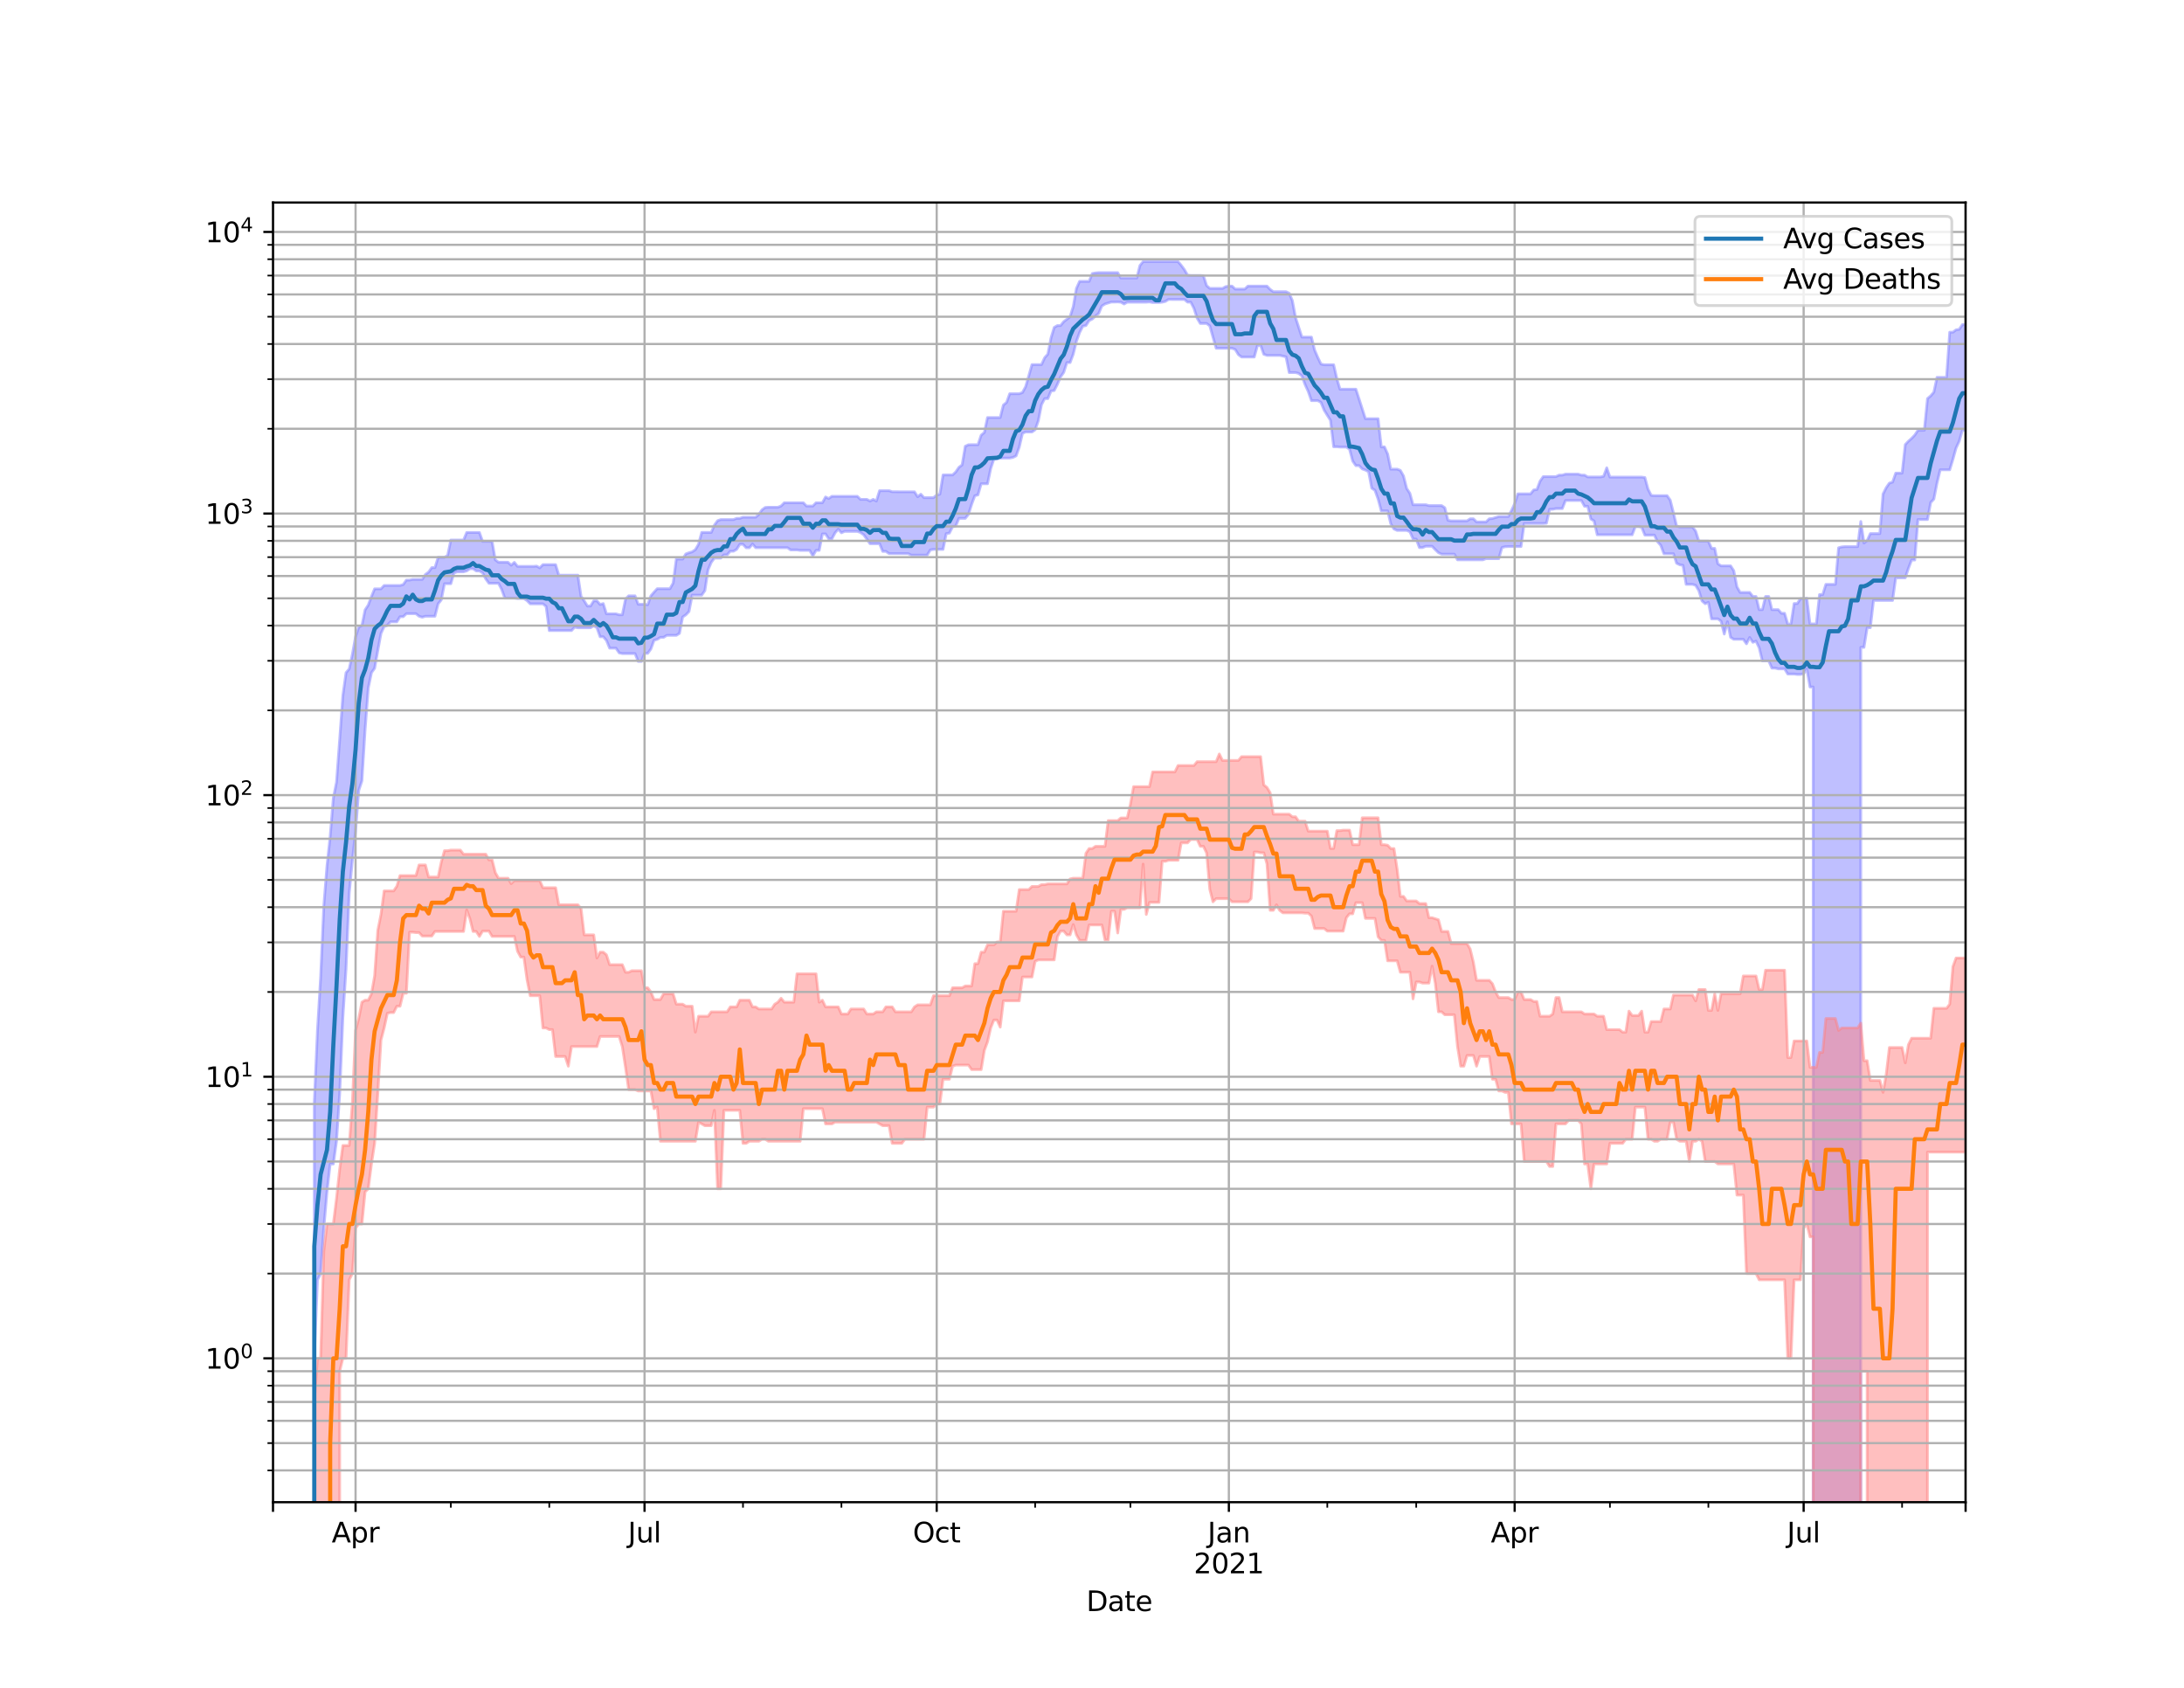 <?xml version="1.0" encoding="utf-8" standalone="no"?>
<!DOCTYPE svg PUBLIC "-//W3C//DTD SVG 1.1//EN"
  "http://www.w3.org/Graphics/SVG/1.1/DTD/svg11.dtd">
<svg height="612pt" version="1.1" viewBox="0 0 792 612" width="792pt" xmlns="http://www.w3.org/2000/svg" xmlns:xlink="http://www.w3.org/1999/xlink">
 <defs>
  <style type="text/css">*{stroke-linecap:butt;stroke-linejoin:round;}</style>
 </defs>
 <g id="figure_1">
  <g id="patch_1">
   <path d="M 0 612 
L 792 612 
L 792 0 
L 0 0 
z
" style="fill:#ffffff;"/>
  </g>
  <g id="axes_1">
   <g id="patch_2">
    <path d="M 99 544.68 
L 712.8 544.68 
L 712.8 73.44 
L 99 73.44 
z
" style="fill:#ffffff;"/>
   </g>
   <g id="PolyCollection_1">
    <path clip-path="url(#p68e2955192)" d="M 99 102597.587 
L 99 102597.587 
L 100.152 102597.587 
L 101.303 102597.587 
L 102.455 102597.587 
L 103.606 102597.587 
L 104.758 102597.587 
L 105.91 102597.587 
L 107.061 102597.587 
L 108.213 102597.587 
L 109.364 102597.587 
L 110.516 102597.587 
L 111.668 102597.587 
L 112.819 102597.587 
L 113.971 399.762 
L 115.122 373.637 
L 116.274 354.262 
L 117.426 328.504 
L 118.577 313.945 
L 119.729 303.376 
L 120.88 289.345 
L 122.032 283.606 
L 123.183 268.085 
L 124.335 252.157 
L 125.487 243.909 
L 126.638 242.561 
L 127.79 237.208 
L 128.941 230.864 
L 130.093 227.431 
L 131.245 226.795 
L 132.396 221.137 
L 133.548 219.388 
L 134.699 216.293 
L 135.851 213.507 
L 137.003 213.507 
L 138.154 213.507 
L 139.306 212.293 
L 140.457 212.293 
L 141.609 212.293 
L 142.761 212.293 
L 143.912 212.293 
L 145.064 212.293 
L 146.215 211.967 
L 147.367 210.34 
L 148.519 210.34 
L 149.67 210.089 
L 150.822 210.089 
L 151.973 210.089 
L 153.125 210.089 
L 154.277 208.28 
L 155.428 207.442 
L 156.58 205.811 
L 157.731 205.811 
L 158.883 202.094 
L 160.035 202.094 
L 161.186 202.094 
L 162.338 201.377 
L 163.489 195.821 
L 164.641 195.821 
L 165.792 195.821 
L 166.944 195.821 
L 168.096 195.821 
L 169.247 193.067 
L 170.399 193.067 
L 171.55 193.067 
L 172.702 193.067 
L 173.854 193.067 
L 175.005 196.303 
L 176.157 196.303 
L 177.308 196.303 
L 178.46 196.337 
L 179.612 202.985 
L 180.763 203.874 
L 181.915 203.874 
L 183.066 203.874 
L 184.218 203.874 
L 185.37 204.944 
L 186.521 203.914 
L 187.673 205.365 
L 188.824 205.365 
L 189.976 205.365 
L 191.128 205.365 
L 192.279 205.365 
L 193.431 205.365 
L 194.582 205.263 
L 195.734 205.894 
L 196.886 204.741 
L 198.037 204.741 
L 199.189 204.741 
L 200.34 204.741 
L 201.492 204.741 
L 202.644 208.543 
L 203.795 208.543 
L 204.947 208.543 
L 206.098 208.543 
L 207.25 208.543 
L 208.402 208.543 
L 209.553 208.543 
L 210.705 216.241 
L 211.856 217.859 
L 213.008 219.736 
L 214.159 219.736 
L 215.311 217.859 
L 216.463 217.859 
L 217.614 219.182 
L 218.766 218.847 
L 219.917 222.573 
L 221.069 222.573 
L 222.221 222.573 
L 223.372 222.573 
L 224.524 222.907 
L 225.675 222.907 
L 226.827 217.256 
L 227.979 216.041 
L 229.13 216.041 
L 230.282 216.041 
L 231.433 219.107 
L 232.585 219.107 
L 233.737 219.107 
L 234.888 219.275 
L 236.04 216.041 
L 237.191 214.697 
L 238.343 213.458 
L 239.495 213.458 
L 240.646 213.458 
L 241.798 213.458 
L 242.949 213.458 
L 244.101 211.423 
L 245.253 202.72 
L 246.404 202.72 
L 247.556 202.72 
L 248.707 200.849 
L 249.859 200.426 
L 251.011 200.097 
L 252.162 199.303 
L 253.314 197.351 
L 254.465 193.061 
L 255.617 193.061 
L 256.768 193.061 
L 257.92 193.061 
L 259.072 190.415 
L 260.223 188.806 
L 261.375 188.399 
L 262.526 188.399 
L 263.678 188.399 
L 264.83 188.399 
L 265.981 188.399 
L 267.133 187.954 
L 268.284 187.954 
L 269.436 187.531 
L 270.588 187.531 
L 271.739 187.531 
L 272.891 187.531 
L 274.042 187.531 
L 275.194 186.506 
L 276.346 184.85 
L 277.497 184.007 
L 278.649 183.918 
L 279.8 183.918 
L 280.952 183.918 
L 282.104 183.918 
L 283.255 183.47 
L 284.407 182.297 
L 285.558 182.297 
L 286.71 182.297 
L 287.862 182.297 
L 289.013 182.297 
L 290.165 182.297 
L 291.316 182.297 
L 292.468 183.482 
L 293.62 183.482 
L 294.771 183.482 
L 295.923 182.297 
L 297.074 182.297 
L 298.226 182.297 
L 299.377 180.204 
L 300.529 180.765 
L 301.681 179.949 
L 302.832 179.949 
L 303.984 179.949 
L 305.135 179.949 
L 306.287 179.949 
L 307.439 179.949 
L 308.59 179.949 
L 309.742 179.949 
L 310.893 179.949 
L 312.045 181.068 
L 313.197 181.068 
L 314.348 181.068 
L 315.5 181.68 
L 316.651 181.068 
L 317.803 181.68 
L 318.955 177.921 
L 320.106 177.921 
L 321.258 177.921 
L 322.409 177.921 
L 323.561 178.308 
L 324.713 178.308 
L 325.864 178.32 
L 327.016 178.32 
L 328.167 178.32 
L 329.319 178.32 
L 330.471 178.32 
L 331.622 178.32 
L 332.774 180.123 
L 333.925 179.193 
L 335.077 180.448 
L 336.229 180.448 
L 337.38 180.448 
L 338.532 180.448 
L 339.683 179.485 
L 340.835 179.182 
L 341.986 172.216 
L 343.138 172.216 
L 344.29 172.216 
L 345.441 172.216 
L 346.593 171.133 
L 347.744 169.451 
L 348.896 168.576 
L 350.048 161.805 
L 351.199 161.271 
L 352.351 161.241 
L 353.502 161.241 
L 354.654 161.241 
L 355.806 157.8 
L 356.957 156.813 
L 358.109 151.392 
L 359.26 151.392 
L 360.412 151.392 
L 361.564 151.392 
L 362.715 151.392 
L 363.867 146.856 
L 365.018 145.94 
L 366.17 142.756 
L 367.322 142.756 
L 368.473 142.756 
L 369.625 142.756 
L 370.776 142.333 
L 371.928 140.212 
L 373.08 136.264 
L 374.231 132.202 
L 375.383 132.202 
L 376.534 132.202 
L 377.686 132.202 
L 378.838 129.7 
L 379.989 128.415 
L 381.141 122.488 
L 382.292 118.726 
L 383.444 118.05 
L 384.595 118.05 
L 385.747 116.633 
L 386.899 115.758 
L 388.05 114.822 
L 389.202 111.168 
L 390.353 104.569 
L 391.505 102.023 
L 392.657 102.023 
L 393.808 102.023 
L 394.96 102.023 
L 396.111 99.176 
L 397.263 98.967 
L 398.415 98.856 
L 399.566 98.856 
L 400.718 98.856 
L 401.869 98.856 
L 403.021 98.856 
L 404.173 98.856 
L 405.324 98.856 
L 406.476 100.815 
L 407.627 100.815 
L 408.779 100.815 
L 409.931 100.815 
L 411.082 100.815 
L 412.234 100.815 
L 413.385 96.274 
L 414.537 94.86 
L 415.689 94.86 
L 416.84 94.86 
L 417.992 94.86 
L 419.143 94.86 
L 420.295 94.86 
L 421.447 94.86 
L 422.598 94.86 
L 423.75 94.86 
L 424.901 94.86 
L 426.053 94.86 
L 427.205 94.86 
L 428.356 96.206 
L 429.508 97.776 
L 430.659 99.764 
L 431.811 99.888 
L 432.962 99.888 
L 434.114 99.888 
L 435.266 99.888 
L 436.417 99.971 
L 437.569 103.573 
L 438.72 104.561 
L 439.872 104.561 
L 441.024 104.561 
L 442.175 104.561 
L 443.327 104.595 
L 444.478 103.93 
L 445.63 103.743 
L 446.782 103.743 
L 447.933 104.817 
L 449.085 104.817 
L 450.236 104.817 
L 451.388 104.817 
L 452.54 103.743 
L 453.691 103.743 
L 454.843 103.743 
L 455.994 103.743 
L 457.146 103.743 
L 458.298 103.743 
L 459.449 103.743 
L 460.601 104.932 
L 461.752 105.765 
L 462.904 105.765 
L 464.056 105.765 
L 465.207 105.765 
L 466.359 105.765 
L 467.51 106.32 
L 468.662 109.002 
L 469.814 115.149 
L 470.965 118.685 
L 472.117 122.226 
L 473.268 122.226 
L 474.42 122.226 
L 475.571 122.226 
L 476.723 126.915 
L 477.875 129.592 
L 479.026 131.987 
L 480.178 132.25 
L 481.329 132.25 
L 482.481 132.25 
L 483.633 132.25 
L 484.784 137.24 
L 485.936 141.123 
L 487.087 141.123 
L 488.239 141.123 
L 489.391 141.123 
L 490.542 141.123 
L 491.694 141.123 
L 492.845 144.643 
L 493.997 148.25 
L 495.149 151.821 
L 496.3 151.821 
L 497.452 151.821 
L 498.603 151.821 
L 499.755 151.821 
L 500.907 162.044 
L 502.058 162.044 
L 503.21 164.611 
L 504.361 170.116 
L 505.513 170.116 
L 506.665 170.116 
L 507.816 170.553 
L 508.968 172.57 
L 510.119 177.108 
L 511.271 178.872 
L 512.423 183.009 
L 513.574 183.009 
L 514.726 183.009 
L 515.877 183.009 
L 517.029 183.009 
L 518.18 183.32 
L 519.332 183.32 
L 520.484 183.32 
L 521.635 183.32 
L 522.787 183.32 
L 523.938 184.1 
L 525.09 188.665 
L 526.242 188.862 
L 527.393 188.862 
L 528.545 188.862 
L 529.696 188.862 
L 530.848 188.862 
L 532 188.862 
L 533.151 188.111 
L 534.303 188.111 
L 535.454 189.245 
L 536.606 189.245 
L 537.758 189.245 
L 538.909 189.245 
L 540.061 188.111 
L 541.212 188.014 
L 542.364 187.641 
L 543.516 187.304 
L 544.667 187.304 
L 545.819 187.304 
L 546.97 187.304 
L 548.122 185.117 
L 549.274 182.623 
L 550.425 179.076 
L 551.577 179.076 
L 552.728 179.076 
L 553.88 179.076 
L 555.032 179.076 
L 556.183 177.646 
L 557.335 177.51 
L 558.486 174.468 
L 559.638 172.815 
L 560.789 172.815 
L 561.941 172.815 
L 563.093 172.815 
L 564.244 172.815 
L 565.396 172.274 
L 566.547 172.274 
L 567.699 171.916 
L 568.851 171.916 
L 570.002 171.916 
L 571.154 171.916 
L 572.305 171.916 
L 573.457 172.274 
L 574.609 172.274 
L 575.76 172.94 
L 576.912 172.94 
L 578.063 172.94 
L 579.215 172.94 
L 580.367 172.94 
L 581.518 172.71 
L 582.67 169.631 
L 583.821 172.996 
L 584.973 172.996 
L 586.125 172.996 
L 587.276 172.996 
L 588.428 172.996 
L 589.579 172.996 
L 590.731 172.996 
L 591.883 172.996 
L 593.034 172.996 
L 594.186 172.996 
L 595.337 172.996 
L 596.489 173.144 
L 597.641 177.35 
L 598.792 179.615 
L 599.944 179.73 
L 601.095 179.73 
L 602.247 179.73 
L 603.398 179.73 
L 604.55 179.73 
L 605.702 181.361 
L 606.853 185.952 
L 608.005 190.738 
L 609.156 191.053 
L 610.308 191.053 
L 611.46 191.053 
L 612.611 191.053 
L 613.763 191.053 
L 614.914 192.603 
L 616.066 196.209 
L 617.218 196.209 
L 618.369 196.209 
L 619.521 196.209 
L 620.672 198.841 
L 621.824 198.841 
L 622.976 204.432 
L 624.127 205.168 
L 625.279 205.168 
L 626.43 205.168 
L 627.582 205.168 
L 628.734 206.936 
L 629.885 212.799 
L 631.037 214.807 
L 632.188 214.807 
L 633.34 214.807 
L 634.492 214.807 
L 635.643 216.276 
L 636.795 216.276 
L 637.946 221.049 
L 639.098 221.049 
L 640.25 216.276 
L 641.401 216.276 
L 642.553 221.049 
L 643.704 221.049 
L 644.856 221.049 
L 646.008 222.372 
L 647.159 222.372 
L 648.311 226.3 
L 649.462 226.3 
L 650.614 218.838 
L 651.765 218.838 
L 652.917 217.069 
L 654.069 217.069 
L 655.22 216.936 
L 656.372 226.234 
L 657.523 226.234 
L 658.675 226.234 
L 659.827 215.591 
L 660.978 215.591 
L 662.13 211.88 
L 663.281 211.88 
L 664.433 211.88 
L 665.585 211.88 
L 666.736 198.623 
L 667.888 198.308 
L 669.039 198.203 
L 670.191 198.203 
L 671.343 198.203 
L 672.494 198.203 
L 673.646 198.203 
L 674.797 189.098 
L 675.949 196.897 
L 677.101 196.009 
L 678.252 193.483 
L 679.404 193.483 
L 680.555 193.483 
L 681.707 193.483 
L 682.859 179.121 
L 684.01 176.845 
L 685.162 175.175 
L 686.313 174.824 
L 687.465 171.558 
L 688.617 171.558 
L 689.768 171.558 
L 690.92 161.196 
L 692.071 159.979 
L 693.223 158.953 
L 694.374 157.753 
L 695.526 156.016 
L 696.678 156.016 
L 697.829 156.016 
L 698.981 144.52 
L 700.132 143.548 
L 701.284 142.201 
L 702.436 136.824 
L 703.587 136.824 
L 704.739 136.824 
L 705.89 136.824 
L 707.042 120.465 
L 708.194 120.465 
L 709.345 119.592 
L 710.497 119.42 
L 711.648 117.682 
L 712.8 117.682 
L 712.8 155.978 
L 712.8 155.978 
L 711.648 155.978 
L 710.497 159.966 
L 709.345 162.441 
L 708.194 166.574 
L 707.042 170.344 
L 705.89 170.344 
L 704.739 170.344 
L 703.587 170.344 
L 702.436 175.144 
L 701.284 180.985 
L 700.132 182.208 
L 698.981 188.38 
L 697.829 188.38 
L 696.678 188.38 
L 695.526 188.38 
L 694.374 203.05 
L 693.223 203.05 
L 692.071 206.067 
L 690.92 209.508 
L 689.768 209.508 
L 688.617 209.508 
L 687.465 209.508 
L 686.313 217.714 
L 685.162 217.714 
L 684.01 217.714 
L 682.859 217.714 
L 681.707 217.714 
L 680.555 217.714 
L 679.404 217.714 
L 678.252 227.589 
L 677.101 227.589 
L 675.949 234.73 
L 674.797 234.73 
L 673.646 102597.587 
L 672.494 102597.587 
L 671.343 102597.587 
L 670.191 102597.587 
L 669.039 102597.587 
L 667.888 102597.587 
L 666.736 102597.587 
L 665.585 102597.587 
L 664.433 102597.587 
L 663.281 102597.587 
L 662.13 102597.587 
L 660.978 102597.587 
L 659.827 102597.587 
L 658.675 102597.587 
L 657.523 249.105 
L 656.372 249.105 
L 655.22 242.545 
L 654.069 244.285 
L 652.917 244.549 
L 651.765 244.549 
L 650.614 244.4 
L 649.462 244.4 
L 648.311 244.4 
L 647.159 242.53 
L 646.008 242.53 
L 644.856 242.53 
L 643.704 242.246 
L 642.553 242.246 
L 641.401 239.641 
L 640.25 239.641 
L 639.098 239.641 
L 637.946 234.889 
L 636.795 232.471 
L 635.643 232.901 
L 634.492 231.144 
L 633.34 233.438 
L 632.188 231.808 
L 631.037 231.808 
L 629.885 231.808 
L 628.734 231.808 
L 627.582 231.095 
L 626.43 225.432 
L 625.279 229.903 
L 624.127 225.25 
L 622.976 224.392 
L 621.824 224.392 
L 620.672 224.392 
L 619.521 218.405 
L 618.369 218.903 
L 617.218 217.895 
L 616.066 214.169 
L 614.914 212.245 
L 613.763 211.888 
L 612.611 211.888 
L 611.46 211.888 
L 610.308 204.984 
L 609.156 204.795 
L 608.005 204.239 
L 606.853 200.781 
L 605.702 200.781 
L 604.55 200.781 
L 603.398 200.781 
L 602.247 197.74 
L 601.095 196.437 
L 599.944 194.029 
L 598.792 194.029 
L 597.641 194.029 
L 596.489 194.029 
L 595.337 191.172 
L 594.186 190.944 
L 593.034 190.944 
L 591.883 193.913 
L 590.731 193.913 
L 589.579 193.913 
L 588.428 193.913 
L 587.276 193.913 
L 586.125 193.913 
L 584.973 193.913 
L 583.821 193.913 
L 582.67 193.913 
L 581.518 193.913 
L 580.367 193.913 
L 579.215 193.913 
L 578.063 188.891 
L 576.912 188.171 
L 575.76 183.566 
L 574.609 183.566 
L 573.457 181.473 
L 572.305 181.473 
L 571.154 181.473 
L 570.002 181.473 
L 568.851 181.473 
L 567.699 181.485 
L 566.547 184.414 
L 565.396 184.414 
L 564.244 184.414 
L 563.093 184.644 
L 561.941 184.678 
L 560.789 189.728 
L 559.638 189.814 
L 558.486 189.814 
L 557.335 189.814 
L 556.183 189.814 
L 555.032 189.814 
L 553.88 189.814 
L 552.728 189.814 
L 551.577 198.174 
L 550.425 198.174 
L 549.274 198.174 
L 548.122 198.174 
L 546.97 198.174 
L 545.819 198.232 
L 544.667 198.535 
L 543.516 202.56 
L 542.364 202.56 
L 541.212 202.56 
L 540.061 202.56 
L 538.909 202.56 
L 537.758 202.985 
L 536.606 202.985 
L 535.454 202.985 
L 534.303 202.985 
L 533.151 202.985 
L 532 202.985 
L 530.848 202.985 
L 529.696 202.985 
L 528.545 202.985 
L 527.393 200.936 
L 526.242 200.936 
L 525.09 200.936 
L 523.938 200.936 
L 522.787 200.936 
L 521.635 200.401 
L 520.484 199.291 
L 519.332 198.075 
L 518.18 198.075 
L 517.029 198.075 
L 515.877 198.547 
L 514.726 198.547 
L 513.574 195.481 
L 512.423 195.394 
L 511.271 192.793 
L 510.119 192.333 
L 508.968 192.333 
L 507.816 192.333 
L 506.665 192.333 
L 505.513 191.801 
L 504.361 189.959 
L 503.21 185.243 
L 502.058 185.243 
L 500.907 185.243 
L 499.755 180.958 
L 498.603 177.763 
L 497.452 177.007 
L 496.3 171.051 
L 495.149 170.441 
L 493.997 170.023 
L 492.845 168.83 
L 491.694 168.83 
L 490.542 167.197 
L 489.391 162.882 
L 488.239 162.095 
L 487.087 162.095 
L 485.936 162.095 
L 484.784 161.987 
L 483.633 161.987 
L 482.481 152.395 
L 481.329 150.581 
L 480.178 148.72 
L 479.026 145.895 
L 477.875 145.262 
L 476.723 145.262 
L 475.571 145.262 
L 474.42 141.957 
L 473.268 139.444 
L 472.117 136.319 
L 470.965 135.396 
L 469.814 135.088 
L 468.662 135.088 
L 467.51 135.088 
L 466.359 129.406 
L 465.207 129.106 
L 464.056 128.857 
L 462.904 128.857 
L 461.752 128.857 
L 460.601 128.857 
L 459.449 128.857 
L 458.298 128.454 
L 457.146 125.226 
L 455.994 125.303 
L 454.843 129.449 
L 453.691 129.449 
L 452.54 129.449 
L 451.388 129.449 
L 450.236 129.449 
L 449.085 128.584 
L 447.933 126.717 
L 446.782 126.273 
L 445.63 126.273 
L 444.478 126.273 
L 443.327 126.273 
L 442.175 126.273 
L 441.024 126.273 
L 439.872 122.25 
L 438.72 118.17 
L 437.569 117.282 
L 436.417 117.282 
L 435.266 117.282 
L 434.114 115.338 
L 432.962 111.777 
L 431.811 109.566 
L 430.659 109.566 
L 429.508 108.575 
L 428.356 108.575 
L 427.205 108.575 
L 426.053 108.575 
L 424.901 108.575 
L 423.75 108.567 
L 422.598 109.295 
L 421.447 109.565 
L 420.295 109.693 
L 419.143 109.693 
L 417.992 109.693 
L 416.84 109.478 
L 415.689 109.573 
L 414.537 109.573 
L 413.385 109.573 
L 412.234 109.573 
L 411.082 109.573 
L 409.931 109.573 
L 408.779 109.573 
L 407.627 110.23 
L 406.476 109.573 
L 405.324 109.478 
L 404.173 109.51 
L 403.021 109.51 
L 401.869 109.858 
L 400.718 110.23 
L 399.566 110.958 
L 398.415 113.654 
L 397.263 114.592 
L 396.111 115.677 
L 394.96 116.24 
L 393.808 118.043 
L 392.657 118.292 
L 391.505 120.569 
L 390.353 123.745 
L 389.202 128.409 
L 388.05 131.465 
L 386.899 131.465 
L 385.747 135.028 
L 384.595 136.651 
L 383.444 139.36 
L 382.292 141.612 
L 381.141 141.773 
L 379.989 144.53 
L 378.838 144.53 
L 377.686 146.736 
L 376.534 152.567 
L 375.383 155.814 
L 374.231 156.635 
L 373.08 156.635 
L 371.928 156.635 
L 370.776 157.15 
L 369.625 162.131 
L 368.473 165.289 
L 367.322 165.865 
L 366.17 166.099 
L 365.018 166.099 
L 363.867 166.099 
L 362.715 166.155 
L 361.564 166.404 
L 360.412 166.515 
L 359.26 169.925 
L 358.109 175.411 
L 356.957 175.411 
L 355.806 175.411 
L 354.654 179.44 
L 353.502 179.768 
L 352.351 182.882 
L 351.199 186.511 
L 350.048 187.954 
L 348.896 187.954 
L 347.744 187.954 
L 346.593 190.738 
L 345.441 190.989 
L 344.29 193.29 
L 343.138 193.488 
L 341.986 199.202 
L 340.835 199.202 
L 339.683 199.202 
L 338.532 199.202 
L 337.38 199.393 
L 336.229 201.296 
L 335.077 201.296 
L 333.925 201.296 
L 332.774 201.296 
L 331.622 201.296 
L 330.471 201.296 
L 329.319 200.738 
L 328.167 200.738 
L 327.016 200.738 
L 325.864 200.738 
L 324.713 200.738 
L 323.561 200.738 
L 322.409 200.738 
L 321.258 199.927 
L 320.106 199.927 
L 318.955 197.135 
L 317.803 197.135 
L 316.651 197.135 
L 315.5 197.135 
L 314.348 195.481 
L 313.197 193.897 
L 312.045 193.077 
L 310.893 192.675 
L 309.742 192.675 
L 308.59 192.675 
L 307.439 192.675 
L 306.287 192.675 
L 305.135 193.191 
L 303.984 191.897 
L 302.832 193.191 
L 301.681 195.377 
L 300.529 195.377 
L 299.377 193.598 
L 298.226 193.598 
L 297.074 199.566 
L 295.923 199.566 
L 294.771 201.577 
L 293.62 199.566 
L 292.468 199.566 
L 291.316 199.566 
L 290.165 199.566 
L 289.013 199.393 
L 287.862 199.393 
L 286.71 199.393 
L 285.558 198.594 
L 284.407 198.594 
L 283.255 198.594 
L 282.104 198.594 
L 280.952 198.594 
L 279.8 198.594 
L 278.649 198.594 
L 277.497 198.594 
L 276.346 198.594 
L 275.194 198.594 
L 274.042 198.594 
L 272.891 197.249 
L 271.739 198.618 
L 270.588 198.618 
L 269.436 197.368 
L 268.284 197.368 
L 267.133 199.202 
L 265.981 199.873 
L 264.83 199.873 
L 263.678 201.196 
L 262.526 201.196 
L 261.375 202.361 
L 260.223 202.361 
L 259.072 202.361 
L 257.92 203.914 
L 256.768 206.612 
L 255.617 214.144 
L 254.465 215.807 
L 253.314 215.807 
L 252.162 215.807 
L 251.011 215.807 
L 249.859 221.745 
L 248.707 222.937 
L 247.556 223.726 
L 246.404 229.654 
L 245.253 230.369 
L 244.101 230.369 
L 242.949 230.369 
L 241.798 230.369 
L 240.646 231.107 
L 239.495 231.107 
L 238.343 231.821 
L 237.191 232.157 
L 236.04 235.303 
L 234.888 236.901 
L 233.737 236.901 
L 232.585 239.834 
L 231.433 239.834 
L 230.282 236.985 
L 229.13 236.985 
L 227.979 236.985 
L 226.827 236.985 
L 225.675 236.985 
L 224.524 236.721 
L 223.372 235.009 
L 222.221 235.009 
L 221.069 235.009 
L 219.917 232.22 
L 218.766 230.876 
L 217.614 230.876 
L 216.463 227.623 
L 215.311 226.884 
L 214.159 227.623 
L 213.008 227.634 
L 211.856 227.634 
L 210.705 227.634 
L 209.553 227.634 
L 208.402 227.398 
L 207.25 228.638 
L 206.098 228.638 
L 204.947 228.638 
L 203.795 228.638 
L 202.644 228.638 
L 201.492 228.638 
L 200.34 228.638 
L 199.189 228.638 
L 198.037 219.887 
L 196.886 218.949 
L 195.734 218.949 
L 194.582 218.949 
L 193.431 218.949 
L 192.279 218.949 
L 191.128 217.786 
L 189.976 217.016 
L 188.824 217.016 
L 187.673 217.016 
L 186.521 216.865 
L 185.37 216.865 
L 184.218 216.865 
L 183.066 216.865 
L 181.915 213.705 
L 180.763 211.494 
L 179.612 211.494 
L 178.46 211.494 
L 177.308 211.494 
L 176.157 209.907 
L 175.005 207.7 
L 173.854 207.029 
L 172.702 207.021 
L 171.55 206.22 
L 170.399 206.22 
L 169.247 207.014 
L 168.096 207.342 
L 166.944 207.342 
L 165.792 207.342 
L 164.641 207.758 
L 163.489 211.651 
L 162.338 211.651 
L 161.186 211.651 
L 160.035 217.498 
L 158.883 218.949 
L 157.731 223.448 
L 156.58 223.448 
L 155.428 223.448 
L 154.277 223.448 
L 153.125 223.798 
L 151.973 223.448 
L 150.822 222.513 
L 149.67 222.513 
L 148.519 222.513 
L 147.367 222.513 
L 146.215 223.612 
L 145.064 223.612 
L 143.912 225.454 
L 142.761 225.454 
L 141.609 225.454 
L 140.457 226.751 
L 139.306 227.162 
L 138.154 229.69 
L 137.003 235.884 
L 135.851 242.309 
L 134.699 243.909 
L 133.548 249.492 
L 132.396 264.627 
L 131.245 283.13 
L 130.093 286.617 
L 128.941 301.426 
L 127.79 311.936 
L 126.638 323.919 
L 125.487 351.229 
L 124.335 369.026 
L 123.183 396.594 
L 122.032 413.815 
L 120.88 422.051 
L 119.729 422.051 
L 118.577 432.173 
L 117.426 445.31 
L 116.274 461.787 
L 115.122 464.061 
L 113.971 492.523 
L 112.819 102597.587 
L 111.668 102597.587 
L 110.516 102597.587 
L 109.364 102597.587 
L 108.213 102597.587 
L 107.061 102597.587 
L 105.91 102597.587 
L 104.758 102597.587 
L 103.606 102597.587 
L 102.455 102597.587 
L 101.303 102597.587 
L 100.152 102597.587 
L 99 102597.587 
z
" style="fill:#8080ff;fill-opacity:0.5;stroke:#8080ff;stroke-opacity:0.5;"/>
   </g>
   <g id="PolyCollection_2">
    <path clip-path="url(#p68e2955192)" d="M 99 102597.587 
L 99 102597.587 
L 100.152 102597.587 
L 101.303 102597.587 
L 102.455 102597.587 
L 103.606 102597.587 
L 104.758 102597.587 
L 105.91 102597.587 
L 107.061 102597.587 
L 108.213 102597.587 
L 109.364 102597.587 
L 110.516 102597.587 
L 111.668 102597.587 
L 112.819 102597.587 
L 113.971 508.34 
L 115.122 492.523 
L 116.274 492.523 
L 117.426 453.702 
L 118.577 443.807 
L 119.729 443.807 
L 120.88 443.807 
L 122.032 434.507 
L 123.183 423.899 
L 124.335 415.345 
L 125.487 415.345 
L 126.638 415.345 
L 127.79 399.762 
L 128.941 373.637 
L 130.093 369.3 
L 131.245 363.379 
L 132.396 362.662 
L 133.548 362.662 
L 134.699 360.352 
L 135.851 353.871 
L 137.003 337.341 
L 138.154 331.571 
L 139.306 323.037 
L 140.457 323.037 
L 141.609 323.037 
L 142.761 323.037 
L 143.912 321.324 
L 145.064 317.482 
L 146.215 317.482 
L 147.367 317.482 
L 148.519 317.482 
L 149.67 317.482 
L 150.822 317.482 
L 151.973 313.63 
L 153.125 313.63 
L 154.277 313.63 
L 155.428 317.998 
L 156.58 317.998 
L 157.731 317.998 
L 158.883 317.998 
L 160.035 312.545 
L 161.186 308.451 
L 162.338 308.451 
L 163.489 308.242 
L 164.641 308.242 
L 165.792 308.242 
L 166.944 308.242 
L 168.096 309.726 
L 169.247 309.726 
L 170.399 309.726 
L 171.55 309.726 
L 172.702 309.726 
L 173.854 309.726 
L 175.005 309.726 
L 176.157 309.726 
L 177.308 311.786 
L 178.46 311.786 
L 179.612 316.382 
L 180.763 318.433 
L 181.915 318.433 
L 183.066 318.433 
L 184.218 318.433 
L 185.37 320.401 
L 186.521 319.317 
L 187.673 319.317 
L 188.824 319.317 
L 189.976 319.317 
L 191.128 319.317 
L 192.279 319.317 
L 193.431 319.317 
L 194.582 319.317 
L 195.734 319.317 
L 196.886 321.888 
L 198.037 321.888 
L 199.189 321.888 
L 200.34 321.888 
L 201.492 321.888 
L 202.644 328.067 
L 203.795 328.067 
L 204.947 328.067 
L 206.098 328.067 
L 207.25 328.067 
L 208.402 328.067 
L 209.553 328.067 
L 210.705 329.391 
L 211.856 338.979 
L 213.008 338.979 
L 214.159 338.979 
L 215.311 338.979 
L 216.463 347.37 
L 217.614 345.239 
L 218.766 345.239 
L 219.917 346.21 
L 221.069 349.787 
L 222.221 349.787 
L 223.372 349.787 
L 224.524 349.787 
L 225.675 349.787 
L 226.827 352.53 
L 227.979 352.53 
L 229.13 351.968 
L 230.282 351.968 
L 231.433 351.968 
L 232.585 351.968 
L 233.737 358.156 
L 234.888 358.156 
L 236.04 359.682 
L 237.191 362.425 
L 238.343 362.425 
L 239.495 362.425 
L 240.646 360.352 
L 241.798 360.352 
L 242.949 360.352 
L 244.101 360.352 
L 245.253 364.108 
L 246.404 364.108 
L 247.556 364.108 
L 248.707 364.849 
L 249.859 364.849 
L 251.011 364.849 
L 252.162 374.249 
L 253.314 368.482 
L 254.465 368.482 
L 255.617 368.482 
L 256.768 368.482 
L 257.92 366.888 
L 259.072 366.888 
L 260.223 366.888 
L 261.375 366.888 
L 262.526 366.888 
L 263.678 366.888 
L 264.83 365.099 
L 265.981 365.099 
L 267.133 365.099 
L 268.284 362.662 
L 269.436 362.662 
L 270.588 362.662 
L 271.739 362.662 
L 272.891 365.099 
L 274.042 365.099 
L 275.194 365.857 
L 276.346 365.857 
L 277.497 365.857 
L 278.649 365.857 
L 279.8 365.857 
L 280.952 364.108 
L 282.104 363.379 
L 283.255 361.956 
L 284.407 363.379 
L 285.558 363.379 
L 286.71 363.379 
L 287.862 363.379 
L 289.013 353.1 
L 290.165 353.1 
L 291.316 353.1 
L 292.468 353.1 
L 293.62 353.1 
L 294.771 353.1 
L 295.923 353.1 
L 297.074 363.379 
L 298.226 362.662 
L 299.377 365.099 
L 300.529 365.099 
L 301.681 365.099 
L 302.832 365.099 
L 303.984 365.099 
L 305.135 367.678 
L 306.287 367.678 
L 307.439 367.678 
L 308.59 365.857 
L 309.742 365.857 
L 310.893 365.857 
L 312.045 365.857 
L 313.197 365.857 
L 314.348 367.678 
L 315.5 367.678 
L 316.651 367.678 
L 317.803 366.888 
L 318.955 366.888 
L 320.106 366.888 
L 321.258 365.099 
L 322.409 365.099 
L 323.561 365.099 
L 324.713 366.888 
L 325.864 366.888 
L 327.016 366.888 
L 328.167 366.888 
L 329.319 366.888 
L 330.471 366.888 
L 331.622 365.099 
L 332.774 364.354 
L 333.925 364.354 
L 335.077 364.354 
L 336.229 364.354 
L 337.38 364.354 
L 338.532 361.032 
L 339.683 361.032 
L 340.835 361.032 
L 341.986 361.032 
L 343.138 361.032 
L 344.29 361.032 
L 345.441 358.156 
L 346.593 358.156 
L 347.744 358.156 
L 348.896 358.156 
L 350.048 357.518 
L 351.199 357.518 
L 352.351 357.518 
L 353.502 349.433 
L 354.654 349.433 
L 355.806 345.239 
L 356.957 345.239 
L 358.109 342.598 
L 359.26 342.598 
L 360.412 342.598 
L 361.564 341.554 
L 362.715 341.554 
L 363.867 330.41 
L 365.018 330.41 
L 366.17 330.41 
L 367.322 330.41 
L 368.473 330.41 
L 369.625 322.555 
L 370.776 322.555 
L 371.928 322.555 
L 373.08 322.555 
L 374.231 321.418 
L 375.383 321.418 
L 376.534 321.418 
L 377.686 320.768 
L 378.838 320.768 
L 379.989 320.492 
L 381.141 320.492 
L 382.292 320.492 
L 383.444 320.492 
L 384.595 320.492 
L 385.747 320.492 
L 386.899 320.492 
L 388.05 318.697 
L 389.202 318.433 
L 390.353 318.433 
L 391.505 318.433 
L 392.657 318.433 
L 393.808 309.368 
L 394.96 307.689 
L 396.111 307.689 
L 397.263 306.873 
L 398.415 306.873 
L 399.566 306.873 
L 400.718 306.873 
L 401.869 297.548 
L 403.021 297.548 
L 404.173 297.548 
L 405.324 297.548 
L 406.476 296.576 
L 407.627 296.576 
L 408.779 296.576 
L 409.931 291.627 
L 411.082 285.23 
L 412.234 285.23 
L 413.385 285.23 
L 414.537 285.23 
L 415.689 285.23 
L 416.84 285.23 
L 417.992 279.897 
L 419.143 279.897 
L 420.295 279.897 
L 421.447 279.897 
L 422.598 279.897 
L 423.75 279.897 
L 424.901 279.897 
L 426.053 279.897 
L 427.205 277.575 
L 428.356 277.575 
L 429.508 277.575 
L 430.659 277.575 
L 431.811 277.575 
L 432.962 277.575 
L 434.114 276.17 
L 435.266 276.17 
L 436.417 276.17 
L 437.569 276.17 
L 438.72 276.17 
L 439.872 276.17 
L 441.024 276.17 
L 442.175 273.393 
L 443.327 275.734 
L 444.478 275.734 
L 445.63 275.734 
L 446.782 275.734 
L 447.933 275.734 
L 449.085 275.734 
L 450.236 274.353 
L 451.388 274.353 
L 452.54 274.353 
L 453.691 274.353 
L 454.843 274.353 
L 455.994 274.353 
L 457.146 274.353 
L 458.298 284.614 
L 459.449 285.521 
L 460.601 287.435 
L 461.752 295.208 
L 462.904 295.208 
L 464.056 295.208 
L 465.207 295.208 
L 466.359 295.208 
L 467.51 295.208 
L 468.662 296.15 
L 469.814 296.15 
L 470.965 297.767 
L 472.117 297.767 
L 473.268 297.767 
L 474.42 301.367 
L 475.571 301.367 
L 476.723 301.367 
L 477.875 301.367 
L 479.026 301.367 
L 480.178 301.367 
L 481.329 301.367 
L 482.481 307.621 
L 483.633 307.621 
L 484.784 301.188 
L 485.936 301.188 
L 487.087 301.011 
L 488.239 301.011 
L 489.391 301.011 
L 490.542 306.271 
L 491.694 306.271 
L 492.845 306.271 
L 493.997 296.522 
L 495.149 296.522 
L 496.3 296.522 
L 497.452 296.522 
L 498.603 296.522 
L 499.755 296.522 
L 500.907 306.271 
L 502.058 306.271 
L 503.21 306.471 
L 504.361 307.689 
L 505.513 307.689 
L 506.665 315.228 
L 507.816 325.022 
L 508.968 325.022 
L 510.119 326.676 
L 511.271 326.676 
L 512.423 326.676 
L 513.574 326.676 
L 514.726 327.634 
L 515.877 327.634 
L 517.029 327.634 
L 518.18 332.763 
L 519.332 332.763 
L 520.484 333.127 
L 521.635 333.494 
L 522.787 337.745 
L 523.938 337.745 
L 525.09 337.745 
L 526.242 342.147 
L 527.393 342.147 
L 528.545 342.147 
L 529.696 342.147 
L 530.848 342.147 
L 532 342.147 
L 533.151 344.132 
L 534.303 348.908 
L 535.454 355.455 
L 536.606 355.455 
L 537.758 355.455 
L 538.909 355.455 
L 540.061 355.455 
L 541.212 356.681 
L 542.364 359.682 
L 543.516 361.723 
L 544.667 361.723 
L 545.819 361.723 
L 546.97 361.723 
L 548.122 362.425 
L 549.274 362.425 
L 550.425 359.682 
L 551.577 359.682 
L 552.728 362.425 
L 553.88 362.425 
L 555.032 362.425 
L 556.183 363.139 
L 557.335 363.139 
L 558.486 368.482 
L 559.638 368.482 
L 560.789 368.482 
L 561.941 368.482 
L 563.093 367.678 
L 564.244 361.723 
L 565.396 361.723 
L 566.547 366.888 
L 567.699 366.888 
L 568.851 366.888 
L 570.002 366.888 
L 571.154 366.888 
L 572.305 366.888 
L 573.457 366.888 
L 574.609 367.678 
L 575.76 367.678 
L 576.912 367.678 
L 578.063 367.678 
L 579.215 368.482 
L 580.367 368.482 
L 581.518 368.482 
L 582.67 373.334 
L 583.821 373.334 
L 584.973 373.334 
L 586.125 373.334 
L 587.276 373.334 
L 588.428 374.249 
L 589.579 374.249 
L 590.731 366.628 
L 591.883 368.212 
L 593.034 368.212 
L 594.186 368.212 
L 595.337 366.628 
L 596.489 374.249 
L 597.641 374.249 
L 598.792 370.416 
L 599.944 370.416 
L 601.095 370.416 
L 602.247 370.416 
L 603.398 365.857 
L 604.55 365.857 
L 605.702 365.857 
L 606.853 360.804 
L 608.005 360.804 
L 609.156 360.804 
L 610.308 360.804 
L 611.46 360.804 
L 612.611 360.804 
L 613.763 360.804 
L 614.914 362.9 
L 616.066 358.803 
L 617.218 358.803 
L 618.369 358.803 
L 619.521 366.37 
L 620.672 366.37 
L 621.824 360.352 
L 622.976 366.37 
L 624.127 360.352 
L 625.279 360.352 
L 626.43 360.352 
L 627.582 360.352 
L 628.734 360.352 
L 629.885 360.352 
L 631.037 360.352 
L 632.188 353.871 
L 633.34 353.871 
L 634.492 353.871 
L 635.643 353.871 
L 636.795 353.871 
L 637.946 358.803 
L 639.098 358.803 
L 640.25 351.782 
L 641.401 351.782 
L 642.553 351.782 
L 643.704 351.782 
L 644.856 351.782 
L 646.008 351.782 
L 647.159 351.782 
L 648.311 383.456 
L 649.462 383.456 
L 650.614 377.44 
L 651.765 377.44 
L 652.917 377.44 
L 654.069 377.44 
L 655.22 377.44 
L 656.372 387.006 
L 657.523 387.006 
L 658.675 387.006 
L 659.827 381.6 
L 660.978 381.6 
L 662.13 369.3 
L 663.281 369.3 
L 664.433 369.3 
L 665.585 369.3 
L 666.736 373.637 
L 667.888 372.735 
L 669.039 372.735 
L 670.191 372.735 
L 671.343 372.735 
L 672.494 372.735 
L 673.646 372.735 
L 674.797 370.984 
L 675.949 384.608 
L 677.101 384.608 
L 678.252 391.769 
L 679.404 391.769 
L 680.555 391.769 
L 681.707 391.769 
L 682.859 396.087 
L 684.01 389.54 
L 685.162 379.819 
L 686.313 379.819 
L 687.465 379.819 
L 688.617 379.819 
L 689.768 379.819 
L 690.92 385.393 
L 692.071 378.784 
L 693.223 376.458 
L 694.374 376.458 
L 695.526 376.458 
L 696.678 376.458 
L 697.829 376.458 
L 698.981 376.458 
L 700.132 376.458 
L 701.284 365.603 
L 702.436 365.603 
L 703.587 365.603 
L 704.739 365.603 
L 705.89 365.603 
L 707.042 364.108 
L 708.194 350.502 
L 709.345 347.37 
L 710.497 347.37 
L 711.648 347.37 
L 712.8 347.37 
L 712.8 417.742 
L 712.8 417.742 
L 711.648 417.742 
L 710.497 417.742 
L 709.345 417.742 
L 708.194 417.742 
L 707.042 417.742 
L 705.89 417.742 
L 704.739 417.742 
L 703.587 417.742 
L 702.436 417.742 
L 701.284 417.742 
L 700.132 417.742 
L 698.981 417.742 
L 697.829 102597.587 
L 696.678 102597.587 
L 695.526 102597.587 
L 694.374 102597.587 
L 693.223 102597.587 
L 692.071 102597.587 
L 690.92 102597.587 
L 689.768 102597.587 
L 688.617 102597.587 
L 687.465 102597.587 
L 686.313 102597.587 
L 685.162 102597.587 
L 684.01 102597.587 
L 682.859 102597.587 
L 681.707 102597.587 
L 680.555 102597.587 
L 679.404 102597.587 
L 678.252 102597.587 
L 677.101 497.195 
L 675.949 497.195 
L 674.797 497.195 
L 673.646 102597.587 
L 672.494 102597.587 
L 671.343 102597.587 
L 670.191 102597.587 
L 669.039 102597.587 
L 667.888 102597.587 
L 666.736 102597.587 
L 665.585 102597.587 
L 664.433 102597.587 
L 663.281 102597.587 
L 662.13 102597.587 
L 660.978 102597.587 
L 659.827 102597.587 
L 658.675 102597.587 
L 657.523 448.479 
L 656.372 448.479 
L 655.22 443.807 
L 654.069 445.31 
L 652.917 464.061 
L 651.765 464.061 
L 650.614 464.061 
L 649.462 492.523 
L 648.311 492.523 
L 647.159 464.061 
L 646.008 464.061 
L 644.856 464.061 
L 643.704 464.061 
L 642.553 464.061 
L 641.401 464.061 
L 640.25 464.061 
L 639.098 464.061 
L 637.946 464.061 
L 636.795 461.787 
L 635.643 461.787 
L 634.492 461.787 
L 633.34 461.787 
L 632.188 433.324 
L 631.037 433.324 
L 629.885 433.324 
L 628.734 422.051 
L 627.582 422.051 
L 626.43 422.051 
L 625.279 422.051 
L 624.127 422.051 
L 622.976 422.051 
L 621.824 421.155 
L 620.672 421.155 
L 619.521 421.155 
L 618.369 421.155 
L 617.218 413.815 
L 616.066 413.07 
L 614.914 413.815 
L 613.763 413.815 
L 612.611 421.155 
L 611.46 413.815 
L 610.308 413.815 
L 609.156 413.815 
L 608.005 413.07 
L 606.853 406.873 
L 605.702 406.873 
L 604.55 413.07 
L 603.398 413.07 
L 602.247 413.07 
L 601.095 413.815 
L 599.944 413.815 
L 598.792 413.07 
L 597.641 413.07 
L 596.489 401.436 
L 595.337 401.436 
L 594.186 401.436 
L 593.034 401.436 
L 591.883 413.07 
L 590.731 413.07 
L 589.579 413.07 
L 588.428 414.573 
L 587.276 414.573 
L 586.125 414.573 
L 584.973 414.573 
L 583.821 414.573 
L 582.67 422.051 
L 581.518 422.051 
L 580.367 422.051 
L 579.215 422.051 
L 578.063 422.051 
L 576.912 431.05 
L 575.76 422.051 
L 574.609 422.051 
L 573.457 407.52 
L 572.305 406.235 
L 571.154 406.235 
L 570.002 406.235 
L 568.851 406.235 
L 567.699 407.52 
L 566.547 407.52 
L 565.396 407.52 
L 564.244 407.52 
L 563.093 422.965 
L 561.941 422.965 
L 560.789 421.155 
L 559.638 421.155 
L 558.486 421.155 
L 557.335 421.155 
L 556.183 421.155 
L 555.032 421.155 
L 553.88 421.155 
L 552.728 421.155 
L 551.577 407.52 
L 550.425 407.52 
L 549.274 407.52 
L 548.122 407.52 
L 546.97 396.087 
L 545.819 396.087 
L 544.667 395.586 
L 543.516 395.586 
L 542.364 391.314 
L 541.212 391.314 
L 540.061 383.079 
L 538.909 383.079 
L 537.758 383.079 
L 536.606 383.079 
L 535.454 386.597 
L 534.303 382.705 
L 533.151 382.705 
L 532 382.705 
L 530.848 386.597 
L 529.696 386.597 
L 528.545 379.472 
L 527.393 367.944 
L 526.242 367.944 
L 525.09 367.944 
L 523.938 367.944 
L 522.787 366.888 
L 521.635 366.888 
L 520.484 356.475 
L 519.332 350.322 
L 518.18 356.475 
L 517.029 356.475 
L 515.877 356.475 
L 514.726 356.064 
L 513.574 356.064 
L 512.423 362.19 
L 511.271 352.53 
L 510.119 352.53 
L 508.968 352.53 
L 507.816 352.53 
L 506.665 348.39 
L 505.513 348.39 
L 504.361 348.39 
L 503.21 348.39 
L 502.058 340.969 
L 500.907 340.969 
L 499.755 339.679 
L 498.603 333.005 
L 497.452 333.005 
L 496.3 333.005 
L 495.149 333.005 
L 493.997 327.312 
L 492.845 327.312 
L 491.694 327.312 
L 490.542 331.336 
L 489.391 331.336 
L 488.239 332.763 
L 487.087 337.61 
L 485.936 337.61 
L 484.784 337.61 
L 483.633 337.61 
L 482.481 337.61 
L 481.329 337.61 
L 480.178 336.676 
L 479.026 336.676 
L 477.875 336.676 
L 476.723 336.676 
L 475.571 332.163 
L 474.42 331.103 
L 473.268 331.103 
L 472.117 330.987 
L 470.965 330.987 
L 469.814 330.987 
L 468.662 330.987 
L 467.51 330.987 
L 466.359 330.987 
L 465.207 330.987 
L 464.056 330.068 
L 462.904 328.067 
L 461.752 330.068 
L 460.601 330.068 
L 459.449 313.24 
L 458.298 309.226 
L 457.146 309.226 
L 455.994 308.943 
L 454.843 308.943 
L 453.691 325.841 
L 452.54 326.993 
L 451.388 326.993 
L 450.236 326.993 
L 449.085 326.993 
L 447.933 326.993 
L 446.782 326.993 
L 445.63 325.841 
L 444.478 325.841 
L 443.327 325.841 
L 442.175 325.841 
L 441.024 325.841 
L 439.872 326.993 
L 438.72 322.459 
L 437.569 309.297 
L 436.417 306.873 
L 435.266 306.873 
L 434.114 304.384 
L 432.962 304.384 
L 431.811 304.384 
L 430.659 305.611 
L 429.508 305.611 
L 428.356 305.611 
L 427.205 311.936 
L 426.053 311.936 
L 424.901 311.936 
L 423.75 311.936 
L 422.598 312.316 
L 421.447 312.316 
L 420.295 327.206 
L 419.143 327.206 
L 417.992 327.206 
L 416.84 327.206 
L 415.689 331.571 
L 414.537 313.317 
L 413.385 329.167 
L 412.234 329.167 
L 411.082 329.167 
L 409.931 329.167 
L 408.779 329.167 
L 407.627 329.728 
L 406.476 329.728 
L 405.324 338.289 
L 404.173 330.41 
L 403.021 330.41 
L 401.869 340.824 
L 400.718 340.824 
L 399.566 335.376 
L 398.415 335.376 
L 397.263 335.376 
L 396.111 335.376 
L 394.96 335.376 
L 393.808 340.969 
L 392.657 340.969 
L 391.505 340.969 
L 390.353 338.979 
L 389.202 335.248 
L 388.05 338.979 
L 386.899 338.979 
L 385.747 337.61 
L 384.595 337.61 
L 383.444 339.679 
L 382.292 348.047 
L 381.141 348.047 
L 379.989 348.047 
L 378.838 348.047 
L 377.686 348.047 
L 376.534 348.047 
L 375.383 348.562 
L 374.231 354.262 
L 373.08 354.262 
L 371.928 354.262 
L 370.776 354.262 
L 369.625 362.9 
L 368.473 362.9 
L 367.322 362.9 
L 366.17 362.9 
L 365.018 362.9 
L 363.867 362.9 
L 362.715 372.438 
L 361.564 369.855 
L 360.412 369.855 
L 359.26 372.735 
L 358.109 377.772 
L 356.957 380.879 
L 355.806 387.834 
L 354.654 387.834 
L 353.502 387.834 
L 352.351 387.834 
L 351.199 386.192 
L 350.048 386.192 
L 348.896 386.192 
L 347.744 386.192 
L 346.593 386.192 
L 345.441 386.597 
L 344.29 391.314 
L 343.138 391.314 
L 341.986 391.314 
L 340.835 400.313 
L 339.683 400.313 
L 338.532 401.436 
L 337.38 401.436 
L 336.229 401.436 
L 335.077 413.07 
L 333.925 413.07 
L 332.774 413.07 
L 331.622 413.07 
L 330.471 413.07 
L 329.319 413.07 
L 328.167 413.07 
L 327.016 414.573 
L 325.864 414.573 
L 324.713 414.573 
L 323.561 414.573 
L 322.409 408.177 
L 321.258 408.177 
L 320.106 408.177 
L 318.955 407.52 
L 317.803 406.873 
L 316.651 406.873 
L 315.5 406.873 
L 314.348 406.873 
L 313.197 406.873 
L 312.045 406.873 
L 310.893 406.873 
L 309.742 406.873 
L 308.59 406.873 
L 307.439 406.873 
L 306.287 406.873 
L 305.135 406.873 
L 303.984 406.873 
L 302.832 406.873 
L 301.681 407.52 
L 300.529 407.52 
L 299.377 407.52 
L 298.226 402.008 
L 297.074 402.008 
L 295.923 402.008 
L 294.771 402.008 
L 293.62 402.008 
L 292.468 402.008 
L 291.316 402.008 
L 290.165 413.815 
L 289.013 413.815 
L 287.862 413.815 
L 286.71 413.815 
L 285.558 413.815 
L 284.407 413.815 
L 283.255 413.815 
L 282.104 413.815 
L 280.952 413.815 
L 279.8 413.815 
L 278.649 413.815 
L 277.497 413.07 
L 276.346 413.07 
L 275.194 413.815 
L 274.042 413.815 
L 272.891 413.815 
L 271.739 413.815 
L 270.588 414.573 
L 269.436 414.573 
L 268.284 402.588 
L 267.133 402.588 
L 265.981 402.588 
L 264.83 402.588 
L 263.678 402.588 
L 262.526 402.588 
L 261.375 431.05 
L 260.223 431.05 
L 259.072 402.588 
L 257.92 408.177 
L 256.768 408.177 
L 255.617 408.177 
L 254.465 407.52 
L 253.314 406.873 
L 252.162 413.815 
L 251.011 413.815 
L 249.859 413.815 
L 248.707 413.815 
L 247.556 413.815 
L 246.404 413.815 
L 245.253 413.815 
L 244.101 413.815 
L 242.949 413.815 
L 241.798 413.815 
L 240.646 413.815 
L 239.495 413.815 
L 238.343 401.436 
L 237.191 402.008 
L 236.04 395.586 
L 234.888 395.586 
L 233.737 395.586 
L 232.585 395.586 
L 231.433 395.586 
L 230.282 395.09 
L 229.13 395.09 
L 227.979 395.09 
L 226.827 387.006 
L 225.675 379.472 
L 224.524 375.816 
L 223.372 375.816 
L 222.221 375.816 
L 221.069 375.816 
L 219.917 375.816 
L 218.766 375.816 
L 217.614 375.816 
L 216.463 379.472 
L 215.311 379.472 
L 214.159 379.472 
L 213.008 379.472 
L 211.856 379.472 
L 210.705 379.472 
L 209.553 379.472 
L 208.402 379.472 
L 207.25 379.472 
L 206.098 386.597 
L 204.947 383.079 
L 203.795 383.079 
L 202.644 383.079 
L 201.492 383.079 
L 200.34 373.334 
L 199.189 373.334 
L 198.037 372.735 
L 196.886 372.735 
L 195.734 361.032 
L 194.582 361.032 
L 193.431 361.032 
L 192.279 361.032 
L 191.128 355.254 
L 189.976 347.036 
L 188.824 347.036 
L 187.673 344.92 
L 186.521 339.538 
L 185.37 339.538 
L 184.218 339.538 
L 183.066 339.538 
L 181.915 339.538 
L 180.763 339.538 
L 179.612 339.538 
L 178.46 339.538 
L 177.308 337.61 
L 176.157 337.61 
L 175.005 337.61 
L 173.854 339.538 
L 172.702 337.745 
L 171.55 337.745 
L 170.399 333.127 
L 169.247 329.954 
L 168.096 337.745 
L 166.944 337.745 
L 165.792 337.745 
L 164.641 337.745 
L 163.489 337.745 
L 162.338 337.745 
L 161.186 337.745 
L 160.035 337.745 
L 158.883 337.745 
L 157.731 337.745 
L 156.58 339.398 
L 155.428 339.398 
L 154.277 339.398 
L 153.125 339.398 
L 151.973 338.152 
L 150.822 338.152 
L 149.67 338.016 
L 148.519 338.016 
L 147.367 360.127 
L 146.215 360.127 
L 145.064 364.849 
L 143.912 364.849 
L 142.761 367.15 
L 141.609 367.15 
L 140.457 367.413 
L 139.306 372.735 
L 138.154 377.111 
L 137.003 396.594 
L 135.851 414.573 
L 134.699 422.051 
L 133.548 431.05 
L 132.396 432.173 
L 131.245 443.807 
L 130.093 443.807 
L 128.941 445.31 
L 127.79 461.787 
L 126.638 464.061 
L 125.487 492.523 
L 124.335 492.523 
L 123.183 497.195 
L 122.032 102597.587 
L 120.88 102597.587 
L 119.729 102597.587 
L 118.577 102597.587 
L 117.426 102597.587 
L 116.274 102597.587 
L 115.122 102597.587 
L 113.971 102597.587 
L 112.819 102597.587 
L 111.668 102597.587 
L 110.516 102597.587 
L 109.364 102597.587 
L 108.213 102597.587 
L 107.061 102597.587 
L 105.91 102597.587 
L 104.758 102597.587 
L 103.606 102597.587 
L 102.455 102597.587 
L 101.303 102597.587 
L 100.152 102597.587 
L 99 102597.587 
z
" style="fill:#ff8080;fill-opacity:0.5;stroke:#ff8080;stroke-opacity:0.5;"/>
   </g>
   <g id="matplotlib.axis_1">
    <g id="xtick_1">
     <g id="line2d_1">
      <path clip-path="url(#p68e2955192)" d="M 99 544.68 
L 99 73.44 
" style="fill:none;stroke:#b0b0b0;stroke-linecap:square;stroke-width:0.8;"/>
     </g>
     <g id="line2d_2">
      <defs>
       <path d="M 0 0 
L 0 3.5 
" id="m4abed1d830" style="stroke:#000000;stroke-width:0.8;"/>
      </defs>
      <g>
       <use style="stroke:#000000;stroke-width:0.8;" x="99" xlink:href="#m4abed1d830" y="544.68"/>
      </g>
     </g>
    </g>
    <g id="xtick_2">
     <g id="line2d_3">
      <path clip-path="url(#p68e2955192)" d="M 128.941 544.68 
L 128.941 73.44 
" style="fill:none;stroke:#b0b0b0;stroke-linecap:square;stroke-width:0.8;"/>
     </g>
     <g id="line2d_4">
      <g>
       <use style="stroke:#000000;stroke-width:0.8;" x="128.941" xlink:href="#m4abed1d830" y="544.68"/>
      </g>
     </g>
     <g id="text_1">
      <!-- Apr -->
      <g transform="translate(120.291 559.278)scale(0.1 -0.1)">
       <defs>
        <path d="M 2188 4044 
L 1331 1722 
L 3047 1722 
L 2188 4044 
z
M 1831 4666 
L 2547 4666 
L 4325 0 
L 3669 0 
L 3244 1197 
L 1141 1197 
L 716 0 
L 50 0 
L 1831 4666 
z
" id="DejaVuSans-41" transform="scale(0.016)"/>
        <path d="M 1159 525 
L 1159 -1331 
L 581 -1331 
L 581 3500 
L 1159 3500 
L 1159 2969 
Q 1341 3281 1617 3432 
Q 1894 3584 2278 3584 
Q 2916 3584 3314 3078 
Q 3713 2572 3713 1747 
Q 3713 922 3314 415 
Q 2916 -91 2278 -91 
Q 1894 -91 1617 61 
Q 1341 213 1159 525 
z
M 3116 1747 
Q 3116 2381 2855 2742 
Q 2594 3103 2138 3103 
Q 1681 3103 1420 2742 
Q 1159 2381 1159 1747 
Q 1159 1113 1420 752 
Q 1681 391 2138 391 
Q 2594 391 2855 752 
Q 3116 1113 3116 1747 
z
" id="DejaVuSans-70" transform="scale(0.016)"/>
        <path d="M 2631 2963 
Q 2534 3019 2420 3045 
Q 2306 3072 2169 3072 
Q 1681 3072 1420 2755 
Q 1159 2438 1159 1844 
L 1159 0 
L 581 0 
L 581 3500 
L 1159 3500 
L 1159 2956 
Q 1341 3275 1631 3429 
Q 1922 3584 2338 3584 
Q 2397 3584 2469 3576 
Q 2541 3569 2628 3553 
L 2631 2963 
z
" id="DejaVuSans-72" transform="scale(0.016)"/>
       </defs>
       <use xlink:href="#DejaVuSans-41"/>
       <use x="68.408" xlink:href="#DejaVuSans-70"/>
       <use x="131.885" xlink:href="#DejaVuSans-72"/>
      </g>
     </g>
    </g>
    <g id="xtick_3">
     <g id="line2d_5">
      <path clip-path="url(#p68e2955192)" d="M 233.737 544.68 
L 233.737 73.44 
" style="fill:none;stroke:#b0b0b0;stroke-linecap:square;stroke-width:0.8;"/>
     </g>
     <g id="line2d_6">
      <g>
       <use style="stroke:#000000;stroke-width:0.8;" x="233.737" xlink:href="#m4abed1d830" y="544.68"/>
      </g>
     </g>
     <g id="text_2">
      <!-- Jul -->
      <g transform="translate(227.704 559.278)scale(0.1 -0.1)">
       <defs>
        <path d="M 628 4666 
L 1259 4666 
L 1259 325 
Q 1259 -519 939 -900 
Q 619 -1281 -91 -1281 
L -331 -1281 
L -331 -750 
L -134 -750 
Q 284 -750 456 -515 
Q 628 -281 628 325 
L 628 4666 
z
" id="DejaVuSans-4a" transform="scale(0.016)"/>
        <path d="M 544 1381 
L 544 3500 
L 1119 3500 
L 1119 1403 
Q 1119 906 1312 657 
Q 1506 409 1894 409 
Q 2359 409 2629 706 
Q 2900 1003 2900 1516 
L 2900 3500 
L 3475 3500 
L 3475 0 
L 2900 0 
L 2900 538 
Q 2691 219 2414 64 
Q 2138 -91 1772 -91 
Q 1169 -91 856 284 
Q 544 659 544 1381 
z
M 1991 3584 
L 1991 3584 
z
" id="DejaVuSans-75" transform="scale(0.016)"/>
        <path d="M 603 4863 
L 1178 4863 
L 1178 0 
L 603 0 
L 603 4863 
z
" id="DejaVuSans-6c" transform="scale(0.016)"/>
       </defs>
       <use xlink:href="#DejaVuSans-4a"/>
       <use x="29.492" xlink:href="#DejaVuSans-75"/>
       <use x="92.871" xlink:href="#DejaVuSans-6c"/>
      </g>
     </g>
    </g>
    <g id="xtick_4">
     <g id="line2d_7">
      <path clip-path="url(#p68e2955192)" d="M 339.683 544.68 
L 339.683 73.44 
" style="fill:none;stroke:#b0b0b0;stroke-linecap:square;stroke-width:0.8;"/>
     </g>
     <g id="line2d_8">
      <g>
       <use style="stroke:#000000;stroke-width:0.8;" x="339.683" xlink:href="#m4abed1d830" y="544.68"/>
      </g>
     </g>
     <g id="text_3">
      <!-- Oct -->
      <g transform="translate(331.038 559.278)scale(0.1 -0.1)">
       <defs>
        <path d="M 2522 4238 
Q 1834 4238 1429 3725 
Q 1025 3213 1025 2328 
Q 1025 1447 1429 934 
Q 1834 422 2522 422 
Q 3209 422 3611 934 
Q 4013 1447 4013 2328 
Q 4013 3213 3611 3725 
Q 3209 4238 2522 4238 
z
M 2522 4750 
Q 3503 4750 4090 4092 
Q 4678 3434 4678 2328 
Q 4678 1225 4090 567 
Q 3503 -91 2522 -91 
Q 1538 -91 948 565 
Q 359 1222 359 2328 
Q 359 3434 948 4092 
Q 1538 4750 2522 4750 
z
" id="DejaVuSans-4f" transform="scale(0.016)"/>
        <path d="M 3122 3366 
L 3122 2828 
Q 2878 2963 2633 3030 
Q 2388 3097 2138 3097 
Q 1578 3097 1268 2742 
Q 959 2388 959 1747 
Q 959 1106 1268 751 
Q 1578 397 2138 397 
Q 2388 397 2633 464 
Q 2878 531 3122 666 
L 3122 134 
Q 2881 22 2623 -34 
Q 2366 -91 2075 -91 
Q 1284 -91 818 406 
Q 353 903 353 1747 
Q 353 2603 823 3093 
Q 1294 3584 2113 3584 
Q 2378 3584 2631 3529 
Q 2884 3475 3122 3366 
z
" id="DejaVuSans-63" transform="scale(0.016)"/>
        <path d="M 1172 4494 
L 1172 3500 
L 2356 3500 
L 2356 3053 
L 1172 3053 
L 1172 1153 
Q 1172 725 1289 603 
Q 1406 481 1766 481 
L 2356 481 
L 2356 0 
L 1766 0 
Q 1100 0 847 248 
Q 594 497 594 1153 
L 594 3053 
L 172 3053 
L 172 3500 
L 594 3500 
L 594 4494 
L 1172 4494 
z
" id="DejaVuSans-74" transform="scale(0.016)"/>
       </defs>
       <use xlink:href="#DejaVuSans-4f"/>
       <use x="78.711" xlink:href="#DejaVuSans-63"/>
       <use x="133.691" xlink:href="#DejaVuSans-74"/>
      </g>
     </g>
    </g>
    <g id="xtick_5">
     <g id="line2d_9">
      <path clip-path="url(#p68e2955192)" d="M 445.63 544.68 
L 445.63 73.44 
" style="fill:none;stroke:#b0b0b0;stroke-linecap:square;stroke-width:0.8;"/>
     </g>
     <g id="line2d_10">
      <g>
       <use style="stroke:#000000;stroke-width:0.8;" x="445.63" xlink:href="#m4abed1d830" y="544.68"/>
      </g>
     </g>
     <g id="text_4">
      <!-- Jan -->
      <g transform="translate(437.922 559.278)scale(0.1 -0.1)">
       <defs>
        <path d="M 2194 1759 
Q 1497 1759 1228 1600 
Q 959 1441 959 1056 
Q 959 750 1161 570 
Q 1363 391 1709 391 
Q 2188 391 2477 730 
Q 2766 1069 2766 1631 
L 2766 1759 
L 2194 1759 
z
M 3341 1997 
L 3341 0 
L 2766 0 
L 2766 531 
Q 2569 213 2275 61 
Q 1981 -91 1556 -91 
Q 1019 -91 701 211 
Q 384 513 384 1019 
Q 384 1609 779 1909 
Q 1175 2209 1959 2209 
L 2766 2209 
L 2766 2266 
Q 2766 2663 2505 2880 
Q 2244 3097 1772 3097 
Q 1472 3097 1187 3025 
Q 903 2953 641 2809 
L 641 3341 
Q 956 3463 1253 3523 
Q 1550 3584 1831 3584 
Q 2591 3584 2966 3190 
Q 3341 2797 3341 1997 
z
" id="DejaVuSans-61" transform="scale(0.016)"/>
        <path d="M 3513 2113 
L 3513 0 
L 2938 0 
L 2938 2094 
Q 2938 2591 2744 2837 
Q 2550 3084 2163 3084 
Q 1697 3084 1428 2787 
Q 1159 2491 1159 1978 
L 1159 0 
L 581 0 
L 581 3500 
L 1159 3500 
L 1159 2956 
Q 1366 3272 1645 3428 
Q 1925 3584 2291 3584 
Q 2894 3584 3203 3211 
Q 3513 2838 3513 2113 
z
" id="DejaVuSans-6e" transform="scale(0.016)"/>
       </defs>
       <use xlink:href="#DejaVuSans-4a"/>
       <use x="29.492" xlink:href="#DejaVuSans-61"/>
       <use x="90.771" xlink:href="#DejaVuSans-6e"/>
      </g>
      <!-- 2021 -->
      <g transform="translate(432.905 570.476)scale(0.1 -0.1)">
       <defs>
        <path d="M 1228 531 
L 3431 531 
L 3431 0 
L 469 0 
L 469 531 
Q 828 903 1448 1529 
Q 2069 2156 2228 2338 
Q 2531 2678 2651 2914 
Q 2772 3150 2772 3378 
Q 2772 3750 2511 3984 
Q 2250 4219 1831 4219 
Q 1534 4219 1204 4116 
Q 875 4013 500 3803 
L 500 4441 
Q 881 4594 1212 4672 
Q 1544 4750 1819 4750 
Q 2544 4750 2975 4387 
Q 3406 4025 3406 3419 
Q 3406 3131 3298 2873 
Q 3191 2616 2906 2266 
Q 2828 2175 2409 1742 
Q 1991 1309 1228 531 
z
" id="DejaVuSans-32" transform="scale(0.016)"/>
        <path d="M 2034 4250 
Q 1547 4250 1301 3770 
Q 1056 3291 1056 2328 
Q 1056 1369 1301 889 
Q 1547 409 2034 409 
Q 2525 409 2770 889 
Q 3016 1369 3016 2328 
Q 3016 3291 2770 3770 
Q 2525 4250 2034 4250 
z
M 2034 4750 
Q 2819 4750 3233 4129 
Q 3647 3509 3647 2328 
Q 3647 1150 3233 529 
Q 2819 -91 2034 -91 
Q 1250 -91 836 529 
Q 422 1150 422 2328 
Q 422 3509 836 4129 
Q 1250 4750 2034 4750 
z
" id="DejaVuSans-30" transform="scale(0.016)"/>
        <path d="M 794 531 
L 1825 531 
L 1825 4091 
L 703 3866 
L 703 4441 
L 1819 4666 
L 2450 4666 
L 2450 531 
L 3481 531 
L 3481 0 
L 794 0 
L 794 531 
z
" id="DejaVuSans-31" transform="scale(0.016)"/>
       </defs>
       <use xlink:href="#DejaVuSans-32"/>
       <use x="63.623" xlink:href="#DejaVuSans-30"/>
       <use x="127.246" xlink:href="#DejaVuSans-32"/>
       <use x="190.869" xlink:href="#DejaVuSans-31"/>
      </g>
     </g>
    </g>
    <g id="xtick_6">
     <g id="line2d_11">
      <path clip-path="url(#p68e2955192)" d="M 549.274 544.68 
L 549.274 73.44 
" style="fill:none;stroke:#b0b0b0;stroke-linecap:square;stroke-width:0.8;"/>
     </g>
     <g id="line2d_12">
      <g>
       <use style="stroke:#000000;stroke-width:0.8;" x="549.274" xlink:href="#m4abed1d830" y="544.68"/>
      </g>
     </g>
     <g id="text_5">
      <!-- Apr -->
      <g transform="translate(540.624 559.278)scale(0.1 -0.1)">
       <use xlink:href="#DejaVuSans-41"/>
       <use x="68.408" xlink:href="#DejaVuSans-70"/>
       <use x="131.885" xlink:href="#DejaVuSans-72"/>
      </g>
     </g>
    </g>
    <g id="xtick_7">
     <g id="line2d_13">
      <path clip-path="url(#p68e2955192)" d="M 654.069 544.68 
L 654.069 73.44 
" style="fill:none;stroke:#b0b0b0;stroke-linecap:square;stroke-width:0.8;"/>
     </g>
     <g id="line2d_14">
      <g>
       <use style="stroke:#000000;stroke-width:0.8;" x="654.069" xlink:href="#m4abed1d830" y="544.68"/>
      </g>
     </g>
     <g id="text_6">
      <!-- Jul -->
      <g transform="translate(648.036 559.278)scale(0.1 -0.1)">
       <use xlink:href="#DejaVuSans-4a"/>
       <use x="29.492" xlink:href="#DejaVuSans-75"/>
       <use x="92.871" xlink:href="#DejaVuSans-6c"/>
      </g>
     </g>
    </g>
    <g id="xtick_8">
     <g id="line2d_15">
      <path clip-path="url(#p68e2955192)" d="M 712.8 544.68 
L 712.8 73.44 
" style="fill:none;stroke:#b0b0b0;stroke-linecap:square;stroke-width:0.8;"/>
     </g>
     <g id="line2d_16">
      <g>
       <use style="stroke:#000000;stroke-width:0.8;" x="712.8" xlink:href="#m4abed1d830" y="544.68"/>
      </g>
     </g>
    </g>
    <g id="xtick_9">
     <g id="line2d_17">
      <defs>
       <path d="M 0 0 
L 0 2 
" id="mbe9820739d" style="stroke:#000000;stroke-width:0.6;"/>
      </defs>
      <g>
       <use style="stroke:#000000;stroke-width:0.6;" x="163.489" xlink:href="#mbe9820739d" y="544.68"/>
      </g>
     </g>
    </g>
    <g id="xtick_10">
     <g id="line2d_18">
      <g>
       <use style="stroke:#000000;stroke-width:0.6;" x="199.189" xlink:href="#mbe9820739d" y="544.68"/>
      </g>
     </g>
    </g>
    <g id="xtick_11">
     <g id="line2d_19">
      <g>
       <use style="stroke:#000000;stroke-width:0.6;" x="269.436" xlink:href="#mbe9820739d" y="544.68"/>
      </g>
     </g>
    </g>
    <g id="xtick_12">
     <g id="line2d_20">
      <g>
       <use style="stroke:#000000;stroke-width:0.6;" x="305.135" xlink:href="#mbe9820739d" y="544.68"/>
      </g>
     </g>
    </g>
    <g id="xtick_13">
     <g id="line2d_21">
      <g>
       <use style="stroke:#000000;stroke-width:0.6;" x="375.383" xlink:href="#mbe9820739d" y="544.68"/>
      </g>
     </g>
    </g>
    <g id="xtick_14">
     <g id="line2d_22">
      <g>
       <use style="stroke:#000000;stroke-width:0.6;" x="409.931" xlink:href="#mbe9820739d" y="544.68"/>
      </g>
     </g>
    </g>
    <g id="xtick_15">
     <g id="line2d_23">
      <g>
       <use style="stroke:#000000;stroke-width:0.6;" x="481.329" xlink:href="#mbe9820739d" y="544.68"/>
      </g>
     </g>
    </g>
    <g id="xtick_16">
     <g id="line2d_24">
      <g>
       <use style="stroke:#000000;stroke-width:0.6;" x="513.574" xlink:href="#mbe9820739d" y="544.68"/>
      </g>
     </g>
    </g>
    <g id="xtick_17">
     <g id="line2d_25">
      <g>
       <use style="stroke:#000000;stroke-width:0.6;" x="583.821" xlink:href="#mbe9820739d" y="544.68"/>
      </g>
     </g>
    </g>
    <g id="xtick_18">
     <g id="line2d_26">
      <g>
       <use style="stroke:#000000;stroke-width:0.6;" x="619.521" xlink:href="#mbe9820739d" y="544.68"/>
      </g>
     </g>
    </g>
    <g id="xtick_19">
     <g id="line2d_27">
      <g>
       <use style="stroke:#000000;stroke-width:0.6;" x="689.768" xlink:href="#mbe9820739d" y="544.68"/>
      </g>
     </g>
    </g>
    <g id="text_7">
     <!-- Date -->
     <g transform="translate(393.949 584.154)scale(0.1 -0.1)">
      <defs>
       <path d="M 1259 4147 
L 1259 519 
L 2022 519 
Q 2988 519 3436 956 
Q 3884 1394 3884 2338 
Q 3884 3275 3436 3711 
Q 2988 4147 2022 4147 
L 1259 4147 
z
M 628 4666 
L 1925 4666 
Q 3281 4666 3915 4102 
Q 4550 3538 4550 2338 
Q 4550 1131 3912 565 
Q 3275 0 1925 0 
L 628 0 
L 628 4666 
z
" id="DejaVuSans-44" transform="scale(0.016)"/>
       <path d="M 3597 1894 
L 3597 1613 
L 953 1613 
Q 991 1019 1311 708 
Q 1631 397 2203 397 
Q 2534 397 2845 478 
Q 3156 559 3463 722 
L 3463 178 
Q 3153 47 2828 -22 
Q 2503 -91 2169 -91 
Q 1331 -91 842 396 
Q 353 884 353 1716 
Q 353 2575 817 3079 
Q 1281 3584 2069 3584 
Q 2775 3584 3186 3129 
Q 3597 2675 3597 1894 
z
M 3022 2063 
Q 3016 2534 2758 2815 
Q 2500 3097 2075 3097 
Q 1594 3097 1305 2825 
Q 1016 2553 972 2059 
L 3022 2063 
z
" id="DejaVuSans-65" transform="scale(0.016)"/>
      </defs>
      <use xlink:href="#DejaVuSans-44"/>
      <use x="77.002" xlink:href="#DejaVuSans-61"/>
      <use x="138.281" xlink:href="#DejaVuSans-74"/>
      <use x="177.49" xlink:href="#DejaVuSans-65"/>
     </g>
    </g>
   </g>
   <g id="matplotlib.axis_2">
    <g id="ytick_1">
     <g id="line2d_28">
      <path clip-path="url(#p68e2955192)" d="M 99 492.523 
L 712.8 492.523 
" style="fill:none;stroke:#b0b0b0;stroke-linecap:square;stroke-width:0.8;"/>
     </g>
     <g id="line2d_29">
      <defs>
       <path d="M 0 0 
L -3.5 0 
" id="me91a084207" style="stroke:#000000;stroke-width:0.8;"/>
      </defs>
      <g>
       <use style="stroke:#000000;stroke-width:0.8;" x="99" xlink:href="#me91a084207" y="492.523"/>
      </g>
     </g>
     <g id="text_8">
      <!-- $\mathdefault{10^{0}}$ -->
      <g transform="translate(74.4 496.323)scale(0.1 -0.1)">
       <use transform="translate(0 0.766)" xlink:href="#DejaVuSans-31"/>
       <use transform="translate(63.623 0.766)" xlink:href="#DejaVuSans-30"/>
       <use transform="translate(128.203 39.047)scale(0.7)" xlink:href="#DejaVuSans-30"/>
      </g>
     </g>
    </g>
    <g id="ytick_2">
     <g id="line2d_30">
      <path clip-path="url(#p68e2955192)" d="M 99 390.418 
L 712.8 390.418 
" style="fill:none;stroke:#b0b0b0;stroke-linecap:square;stroke-width:0.8;"/>
     </g>
     <g id="line2d_31">
      <g>
       <use style="stroke:#000000;stroke-width:0.8;" x="99" xlink:href="#me91a084207" y="390.418"/>
      </g>
     </g>
     <g id="text_9">
      <!-- $\mathdefault{10^{1}}$ -->
      <g transform="translate(74.4 394.217)scale(0.1 -0.1)">
       <use transform="translate(0 0.684)" xlink:href="#DejaVuSans-31"/>
       <use transform="translate(63.623 0.684)" xlink:href="#DejaVuSans-30"/>
       <use transform="translate(128.203 38.966)scale(0.7)" xlink:href="#DejaVuSans-31"/>
      </g>
     </g>
    </g>
    <g id="ytick_3">
     <g id="line2d_32">
      <path clip-path="url(#p68e2955192)" d="M 99 288.313 
L 712.8 288.313 
" style="fill:none;stroke:#b0b0b0;stroke-linecap:square;stroke-width:0.8;"/>
     </g>
     <g id="line2d_33">
      <g>
       <use style="stroke:#000000;stroke-width:0.8;" x="99" xlink:href="#me91a084207" y="288.313"/>
      </g>
     </g>
     <g id="text_10">
      <!-- $\mathdefault{10^{2}}$ -->
      <g transform="translate(74.4 292.112)scale(0.1 -0.1)">
       <use transform="translate(0 0.766)" xlink:href="#DejaVuSans-31"/>
       <use transform="translate(63.623 0.766)" xlink:href="#DejaVuSans-30"/>
       <use transform="translate(128.203 39.047)scale(0.7)" xlink:href="#DejaVuSans-32"/>
      </g>
     </g>
    </g>
    <g id="ytick_4">
     <g id="line2d_34">
      <path clip-path="url(#p68e2955192)" d="M 99 186.208 
L 712.8 186.208 
" style="fill:none;stroke:#b0b0b0;stroke-linecap:square;stroke-width:0.8;"/>
     </g>
     <g id="line2d_35">
      <g>
       <use style="stroke:#000000;stroke-width:0.8;" x="99" xlink:href="#me91a084207" y="186.208"/>
      </g>
     </g>
     <g id="text_11">
      <!-- $\mathdefault{10^{3}}$ -->
      <g transform="translate(74.4 190.007)scale(0.1 -0.1)">
       <defs>
        <path d="M 2597 2516 
Q 3050 2419 3304 2112 
Q 3559 1806 3559 1356 
Q 3559 666 3084 287 
Q 2609 -91 1734 -91 
Q 1441 -91 1130 -33 
Q 819 25 488 141 
L 488 750 
Q 750 597 1062 519 
Q 1375 441 1716 441 
Q 2309 441 2620 675 
Q 2931 909 2931 1356 
Q 2931 1769 2642 2001 
Q 2353 2234 1838 2234 
L 1294 2234 
L 1294 2753 
L 1863 2753 
Q 2328 2753 2575 2939 
Q 2822 3125 2822 3475 
Q 2822 3834 2567 4026 
Q 2313 4219 1838 4219 
Q 1578 4219 1281 4162 
Q 984 4106 628 3988 
L 628 4550 
Q 988 4650 1302 4700 
Q 1616 4750 1894 4750 
Q 2613 4750 3031 4423 
Q 3450 4097 3450 3541 
Q 3450 3153 3228 2886 
Q 3006 2619 2597 2516 
z
" id="DejaVuSans-33" transform="scale(0.016)"/>
       </defs>
       <use transform="translate(0 0.766)" xlink:href="#DejaVuSans-31"/>
       <use transform="translate(63.623 0.766)" xlink:href="#DejaVuSans-30"/>
       <use transform="translate(128.203 39.047)scale(0.7)" xlink:href="#DejaVuSans-33"/>
      </g>
     </g>
    </g>
    <g id="ytick_5">
     <g id="line2d_36">
      <path clip-path="url(#p68e2955192)" d="M 99 84.103 
L 712.8 84.103 
" style="fill:none;stroke:#b0b0b0;stroke-linecap:square;stroke-width:0.8;"/>
     </g>
     <g id="line2d_37">
      <g>
       <use style="stroke:#000000;stroke-width:0.8;" x="99" xlink:href="#me91a084207" y="84.103"/>
      </g>
     </g>
     <g id="text_12">
      <!-- $\mathdefault{10^{4}}$ -->
      <g transform="translate(74.4 87.902)scale(0.1 -0.1)">
       <defs>
        <path d="M 2419 4116 
L 825 1625 
L 2419 1625 
L 2419 4116 
z
M 2253 4666 
L 3047 4666 
L 3047 1625 
L 3713 1625 
L 3713 1100 
L 3047 1100 
L 3047 0 
L 2419 0 
L 2419 1100 
L 313 1100 
L 313 1709 
L 2253 4666 
z
" id="DejaVuSans-34" transform="scale(0.016)"/>
       </defs>
       <use transform="translate(0 0.684)" xlink:href="#DejaVuSans-31"/>
       <use transform="translate(63.623 0.684)" xlink:href="#DejaVuSans-30"/>
       <use transform="translate(128.203 38.966)scale(0.7)" xlink:href="#DejaVuSans-34"/>
      </g>
     </g>
    </g>
    <g id="ytick_6">
     <g id="line2d_38">
      <path clip-path="url(#p68e2955192)" d="M 99 533.155 
L 712.8 533.155 
" style="fill:none;stroke:#b0b0b0;stroke-linecap:square;stroke-width:0.8;"/>
     </g>
     <g id="line2d_39">
      <defs>
       <path d="M 0 0 
L -2 0 
" id="m0cb60b688e" style="stroke:#000000;stroke-width:0.6;"/>
      </defs>
      <g>
       <use style="stroke:#000000;stroke-width:0.6;" x="99" xlink:href="#m0cb60b688e" y="533.155"/>
      </g>
     </g>
    </g>
    <g id="ytick_7">
     <g id="line2d_40">
      <path clip-path="url(#p68e2955192)" d="M 99 523.26 
L 712.8 523.26 
" style="fill:none;stroke:#b0b0b0;stroke-linecap:square;stroke-width:0.8;"/>
     </g>
     <g id="line2d_41">
      <g>
       <use style="stroke:#000000;stroke-width:0.6;" x="99" xlink:href="#m0cb60b688e" y="523.26"/>
      </g>
     </g>
    </g>
    <g id="ytick_8">
     <g id="line2d_42">
      <path clip-path="url(#p68e2955192)" d="M 99 515.175 
L 712.8 515.175 
" style="fill:none;stroke:#b0b0b0;stroke-linecap:square;stroke-width:0.8;"/>
     </g>
     <g id="line2d_43">
      <g>
       <use style="stroke:#000000;stroke-width:0.6;" x="99" xlink:href="#m0cb60b688e" y="515.175"/>
      </g>
     </g>
    </g>
    <g id="ytick_9">
     <g id="line2d_44">
      <path clip-path="url(#p68e2955192)" d="M 99 508.34 
L 712.8 508.34 
" style="fill:none;stroke:#b0b0b0;stroke-linecap:square;stroke-width:0.8;"/>
     </g>
     <g id="line2d_45">
      <g>
       <use style="stroke:#000000;stroke-width:0.6;" x="99" xlink:href="#m0cb60b688e" y="508.34"/>
      </g>
     </g>
    </g>
    <g id="ytick_10">
     <g id="line2d_46">
      <path clip-path="url(#p68e2955192)" d="M 99 502.418 
L 712.8 502.418 
" style="fill:none;stroke:#b0b0b0;stroke-linecap:square;stroke-width:0.8;"/>
     </g>
     <g id="line2d_47">
      <g>
       <use style="stroke:#000000;stroke-width:0.6;" x="99" xlink:href="#m0cb60b688e" y="502.418"/>
      </g>
     </g>
    </g>
    <g id="ytick_11">
     <g id="line2d_48">
      <path clip-path="url(#p68e2955192)" d="M 99 497.195 
L 712.8 497.195 
" style="fill:none;stroke:#b0b0b0;stroke-linecap:square;stroke-width:0.8;"/>
     </g>
     <g id="line2d_49">
      <g>
       <use style="stroke:#000000;stroke-width:0.6;" x="99" xlink:href="#m0cb60b688e" y="497.195"/>
      </g>
     </g>
    </g>
    <g id="ytick_12">
     <g id="line2d_50">
      <path clip-path="url(#p68e2955192)" d="M 99 461.787 
L 712.8 461.787 
" style="fill:none;stroke:#b0b0b0;stroke-linecap:square;stroke-width:0.8;"/>
     </g>
     <g id="line2d_51">
      <g>
       <use style="stroke:#000000;stroke-width:0.6;" x="99" xlink:href="#m0cb60b688e" y="461.787"/>
      </g>
     </g>
    </g>
    <g id="ytick_13">
     <g id="line2d_52">
      <path clip-path="url(#p68e2955192)" d="M 99 443.807 
L 712.8 443.807 
" style="fill:none;stroke:#b0b0b0;stroke-linecap:square;stroke-width:0.8;"/>
     </g>
     <g id="line2d_53">
      <g>
       <use style="stroke:#000000;stroke-width:0.6;" x="99" xlink:href="#m0cb60b688e" y="443.807"/>
      </g>
     </g>
    </g>
    <g id="ytick_14">
     <g id="line2d_54">
      <path clip-path="url(#p68e2955192)" d="M 99 431.05 
L 712.8 431.05 
" style="fill:none;stroke:#b0b0b0;stroke-linecap:square;stroke-width:0.8;"/>
     </g>
     <g id="line2d_55">
      <g>
       <use style="stroke:#000000;stroke-width:0.6;" x="99" xlink:href="#m0cb60b688e" y="431.05"/>
      </g>
     </g>
    </g>
    <g id="ytick_15">
     <g id="line2d_56">
      <path clip-path="url(#p68e2955192)" d="M 99 421.155 
L 712.8 421.155 
" style="fill:none;stroke:#b0b0b0;stroke-linecap:square;stroke-width:0.8;"/>
     </g>
     <g id="line2d_57">
      <g>
       <use style="stroke:#000000;stroke-width:0.6;" x="99" xlink:href="#m0cb60b688e" y="421.155"/>
      </g>
     </g>
    </g>
    <g id="ytick_16">
     <g id="line2d_58">
      <path clip-path="url(#p68e2955192)" d="M 99 413.07 
L 712.8 413.07 
" style="fill:none;stroke:#b0b0b0;stroke-linecap:square;stroke-width:0.8;"/>
     </g>
     <g id="line2d_59">
      <g>
       <use style="stroke:#000000;stroke-width:0.6;" x="99" xlink:href="#m0cb60b688e" y="413.07"/>
      </g>
     </g>
    </g>
    <g id="ytick_17">
     <g id="line2d_60">
      <path clip-path="url(#p68e2955192)" d="M 99 406.235 
L 712.8 406.235 
" style="fill:none;stroke:#b0b0b0;stroke-linecap:square;stroke-width:0.8;"/>
     </g>
     <g id="line2d_61">
      <g>
       <use style="stroke:#000000;stroke-width:0.6;" x="99" xlink:href="#m0cb60b688e" y="406.235"/>
      </g>
     </g>
    </g>
    <g id="ytick_18">
     <g id="line2d_62">
      <path clip-path="url(#p68e2955192)" d="M 99 400.313 
L 712.8 400.313 
" style="fill:none;stroke:#b0b0b0;stroke-linecap:square;stroke-width:0.8;"/>
     </g>
     <g id="line2d_63">
      <g>
       <use style="stroke:#000000;stroke-width:0.6;" x="99" xlink:href="#m0cb60b688e" y="400.313"/>
      </g>
     </g>
    </g>
    <g id="ytick_19">
     <g id="line2d_64">
      <path clip-path="url(#p68e2955192)" d="M 99 395.09 
L 712.8 395.09 
" style="fill:none;stroke:#b0b0b0;stroke-linecap:square;stroke-width:0.8;"/>
     </g>
     <g id="line2d_65">
      <g>
       <use style="stroke:#000000;stroke-width:0.6;" x="99" xlink:href="#m0cb60b688e" y="395.09"/>
      </g>
     </g>
    </g>
    <g id="ytick_20">
     <g id="line2d_66">
      <path clip-path="url(#p68e2955192)" d="M 99 359.682 
L 712.8 359.682 
" style="fill:none;stroke:#b0b0b0;stroke-linecap:square;stroke-width:0.8;"/>
     </g>
     <g id="line2d_67">
      <g>
       <use style="stroke:#000000;stroke-width:0.6;" x="99" xlink:href="#m0cb60b688e" y="359.682"/>
      </g>
     </g>
    </g>
    <g id="ytick_21">
     <g id="line2d_68">
      <path clip-path="url(#p68e2955192)" d="M 99 341.702 
L 712.8 341.702 
" style="fill:none;stroke:#b0b0b0;stroke-linecap:square;stroke-width:0.8;"/>
     </g>
     <g id="line2d_69">
      <g>
       <use style="stroke:#000000;stroke-width:0.6;" x="99" xlink:href="#m0cb60b688e" y="341.702"/>
      </g>
     </g>
    </g>
    <g id="ytick_22">
     <g id="line2d_70">
      <path clip-path="url(#p68e2955192)" d="M 99 328.945 
L 712.8 328.945 
" style="fill:none;stroke:#b0b0b0;stroke-linecap:square;stroke-width:0.8;"/>
     </g>
     <g id="line2d_71">
      <g>
       <use style="stroke:#000000;stroke-width:0.6;" x="99" xlink:href="#m0cb60b688e" y="328.945"/>
      </g>
     </g>
    </g>
    <g id="ytick_23">
     <g id="line2d_72">
      <path clip-path="url(#p68e2955192)" d="M 99 319.05 
L 712.8 319.05 
" style="fill:none;stroke:#b0b0b0;stroke-linecap:square;stroke-width:0.8;"/>
     </g>
     <g id="line2d_73">
      <g>
       <use style="stroke:#000000;stroke-width:0.6;" x="99" xlink:href="#m0cb60b688e" y="319.05"/>
      </g>
     </g>
    </g>
    <g id="ytick_24">
     <g id="line2d_74">
      <path clip-path="url(#p68e2955192)" d="M 99 310.965 
L 712.8 310.965 
" style="fill:none;stroke:#b0b0b0;stroke-linecap:square;stroke-width:0.8;"/>
     </g>
     <g id="line2d_75">
      <g>
       <use style="stroke:#000000;stroke-width:0.6;" x="99" xlink:href="#m0cb60b688e" y="310.965"/>
      </g>
     </g>
    </g>
    <g id="ytick_25">
     <g id="line2d_76">
      <path clip-path="url(#p68e2955192)" d="M 99 304.129 
L 712.8 304.129 
" style="fill:none;stroke:#b0b0b0;stroke-linecap:square;stroke-width:0.8;"/>
     </g>
     <g id="line2d_77">
      <g>
       <use style="stroke:#000000;stroke-width:0.6;" x="99" xlink:href="#m0cb60b688e" y="304.129"/>
      </g>
     </g>
    </g>
    <g id="ytick_26">
     <g id="line2d_78">
      <path clip-path="url(#p68e2955192)" d="M 99 298.208 
L 712.8 298.208 
" style="fill:none;stroke:#b0b0b0;stroke-linecap:square;stroke-width:0.8;"/>
     </g>
     <g id="line2d_79">
      <g>
       <use style="stroke:#000000;stroke-width:0.6;" x="99" xlink:href="#m0cb60b688e" y="298.208"/>
      </g>
     </g>
    </g>
    <g id="ytick_27">
     <g id="line2d_80">
      <path clip-path="url(#p68e2955192)" d="M 99 292.985 
L 712.8 292.985 
" style="fill:none;stroke:#b0b0b0;stroke-linecap:square;stroke-width:0.8;"/>
     </g>
     <g id="line2d_81">
      <g>
       <use style="stroke:#000000;stroke-width:0.6;" x="99" xlink:href="#m0cb60b688e" y="292.985"/>
      </g>
     </g>
    </g>
    <g id="ytick_28">
     <g id="line2d_82">
      <path clip-path="url(#p68e2955192)" d="M 99 257.576 
L 712.8 257.576 
" style="fill:none;stroke:#b0b0b0;stroke-linecap:square;stroke-width:0.8;"/>
     </g>
     <g id="line2d_83">
      <g>
       <use style="stroke:#000000;stroke-width:0.6;" x="99" xlink:href="#m0cb60b688e" y="257.576"/>
      </g>
     </g>
    </g>
    <g id="ytick_29">
     <g id="line2d_84">
      <path clip-path="url(#p68e2955192)" d="M 99 239.597 
L 712.8 239.597 
" style="fill:none;stroke:#b0b0b0;stroke-linecap:square;stroke-width:0.8;"/>
     </g>
     <g id="line2d_85">
      <g>
       <use style="stroke:#000000;stroke-width:0.6;" x="99" xlink:href="#m0cb60b688e" y="239.597"/>
      </g>
     </g>
    </g>
    <g id="ytick_30">
     <g id="line2d_86">
      <path clip-path="url(#p68e2955192)" d="M 99 226.84 
L 712.8 226.84 
" style="fill:none;stroke:#b0b0b0;stroke-linecap:square;stroke-width:0.8;"/>
     </g>
     <g id="line2d_87">
      <g>
       <use style="stroke:#000000;stroke-width:0.6;" x="99" xlink:href="#m0cb60b688e" y="226.84"/>
      </g>
     </g>
    </g>
    <g id="ytick_31">
     <g id="line2d_88">
      <path clip-path="url(#p68e2955192)" d="M 99 216.945 
L 712.8 216.945 
" style="fill:none;stroke:#b0b0b0;stroke-linecap:square;stroke-width:0.8;"/>
     </g>
     <g id="line2d_89">
      <g>
       <use style="stroke:#000000;stroke-width:0.6;" x="99" xlink:href="#m0cb60b688e" y="216.945"/>
      </g>
     </g>
    </g>
    <g id="ytick_32">
     <g id="line2d_90">
      <path clip-path="url(#p68e2955192)" d="M 99 208.86 
L 712.8 208.86 
" style="fill:none;stroke:#b0b0b0;stroke-linecap:square;stroke-width:0.8;"/>
     </g>
     <g id="line2d_91">
      <g>
       <use style="stroke:#000000;stroke-width:0.6;" x="99" xlink:href="#m0cb60b688e" y="208.86"/>
      </g>
     </g>
    </g>
    <g id="ytick_33">
     <g id="line2d_92">
      <path clip-path="url(#p68e2955192)" d="M 99 202.024 
L 712.8 202.024 
" style="fill:none;stroke:#b0b0b0;stroke-linecap:square;stroke-width:0.8;"/>
     </g>
     <g id="line2d_93">
      <g>
       <use style="stroke:#000000;stroke-width:0.6;" x="99" xlink:href="#m0cb60b688e" y="202.024"/>
      </g>
     </g>
    </g>
    <g id="ytick_34">
     <g id="line2d_94">
      <path clip-path="url(#p68e2955192)" d="M 99 196.103 
L 712.8 196.103 
" style="fill:none;stroke:#b0b0b0;stroke-linecap:square;stroke-width:0.8;"/>
     </g>
     <g id="line2d_95">
      <g>
       <use style="stroke:#000000;stroke-width:0.6;" x="99" xlink:href="#m0cb60b688e" y="196.103"/>
      </g>
     </g>
    </g>
    <g id="ytick_35">
     <g id="line2d_96">
      <path clip-path="url(#p68e2955192)" d="M 99 190.88 
L 712.8 190.88 
" style="fill:none;stroke:#b0b0b0;stroke-linecap:square;stroke-width:0.8;"/>
     </g>
     <g id="line2d_97">
      <g>
       <use style="stroke:#000000;stroke-width:0.6;" x="99" xlink:href="#m0cb60b688e" y="190.88"/>
      </g>
     </g>
    </g>
    <g id="ytick_36">
     <g id="line2d_98">
      <path clip-path="url(#p68e2955192)" d="M 99 155.471 
L 712.8 155.471 
" style="fill:none;stroke:#b0b0b0;stroke-linecap:square;stroke-width:0.8;"/>
     </g>
     <g id="line2d_99">
      <g>
       <use style="stroke:#000000;stroke-width:0.6;" x="99" xlink:href="#m0cb60b688e" y="155.471"/>
      </g>
     </g>
    </g>
    <g id="ytick_37">
     <g id="line2d_100">
      <path clip-path="url(#p68e2955192)" d="M 99 137.492 
L 712.8 137.492 
" style="fill:none;stroke:#b0b0b0;stroke-linecap:square;stroke-width:0.8;"/>
     </g>
     <g id="line2d_101">
      <g>
       <use style="stroke:#000000;stroke-width:0.6;" x="99" xlink:href="#m0cb60b688e" y="137.492"/>
      </g>
     </g>
    </g>
    <g id="ytick_38">
     <g id="line2d_102">
      <path clip-path="url(#p68e2955192)" d="M 99 124.735 
L 712.8 124.735 
" style="fill:none;stroke:#b0b0b0;stroke-linecap:square;stroke-width:0.8;"/>
     </g>
     <g id="line2d_103">
      <g>
       <use style="stroke:#000000;stroke-width:0.6;" x="99" xlink:href="#m0cb60b688e" y="124.735"/>
      </g>
     </g>
    </g>
    <g id="ytick_39">
     <g id="line2d_104">
      <path clip-path="url(#p68e2955192)" d="M 99 114.84 
L 712.8 114.84 
" style="fill:none;stroke:#b0b0b0;stroke-linecap:square;stroke-width:0.8;"/>
     </g>
     <g id="line2d_105">
      <g>
       <use style="stroke:#000000;stroke-width:0.6;" x="99" xlink:href="#m0cb60b688e" y="114.84"/>
      </g>
     </g>
    </g>
    <g id="ytick_40">
     <g id="line2d_106">
      <path clip-path="url(#p68e2955192)" d="M 99 106.755 
L 712.8 106.755 
" style="fill:none;stroke:#b0b0b0;stroke-linecap:square;stroke-width:0.8;"/>
     </g>
     <g id="line2d_107">
      <g>
       <use style="stroke:#000000;stroke-width:0.6;" x="99" xlink:href="#m0cb60b688e" y="106.755"/>
      </g>
     </g>
    </g>
    <g id="ytick_41">
     <g id="line2d_108">
      <path clip-path="url(#p68e2955192)" d="M 99 99.919 
L 712.8 99.919 
" style="fill:none;stroke:#b0b0b0;stroke-linecap:square;stroke-width:0.8;"/>
     </g>
     <g id="line2d_109">
      <g>
       <use style="stroke:#000000;stroke-width:0.6;" x="99" xlink:href="#m0cb60b688e" y="99.919"/>
      </g>
     </g>
    </g>
    <g id="ytick_42">
     <g id="line2d_110">
      <path clip-path="url(#p68e2955192)" d="M 99 93.998 
L 712.8 93.998 
" style="fill:none;stroke:#b0b0b0;stroke-linecap:square;stroke-width:0.8;"/>
     </g>
     <g id="line2d_111">
      <g>
       <use style="stroke:#000000;stroke-width:0.6;" x="99" xlink:href="#m0cb60b688e" y="93.998"/>
      </g>
     </g>
    </g>
    <g id="ytick_43">
     <g id="line2d_112">
      <path clip-path="url(#p68e2955192)" d="M 99 88.775 
L 712.8 88.775 
" style="fill:none;stroke:#b0b0b0;stroke-linecap:square;stroke-width:0.8;"/>
     </g>
     <g id="line2d_113">
      <g>
       <use style="stroke:#000000;stroke-width:0.6;" x="99" xlink:href="#m0cb60b688e" y="88.775"/>
      </g>
     </g>
    </g>
   </g>
   <g id="line2d_114">
    <path clip-path="url(#p68e2955192)" d="M 113.969 613 
L 113.971 451.892 
L 115.122 436.971 
L 116.274 425.827 
L 118.577 416.929 
L 119.729 403.175 
L 120.88 378.784 
L 122.032 357.518 
L 123.183 333.617 
L 124.335 316.05 
L 125.487 305.415 
L 126.638 292.252 
L 127.79 284.087 
L 128.941 271.837 
L 130.093 254.993 
L 131.245 245.772 
L 132.396 242.815 
L 133.548 238.574 
L 134.699 232.07 
L 135.851 228.019 
L 137.003 226.84 
L 138.154 226.016 
L 139.306 223.84 
L 140.457 221.42 
L 141.609 219.689 
L 145.064 219.689 
L 146.215 218.847 
L 147.367 216.241 
L 148.519 217.346 
L 149.67 215.634 
L 150.822 217.346 
L 151.973 217.931 
L 153.125 217.931 
L 154.277 217.346 
L 156.58 217.346 
L 157.731 214.111 
L 158.883 210.363 
L 160.035 208.676 
L 161.186 207.549 
L 163.489 207.156 
L 164.641 206.276 
L 165.792 205.86 
L 168.096 205.86 
L 169.247 205.379 
L 170.399 205.039 
L 171.55 204.166 
L 172.702 205.242 
L 173.854 205.242 
L 176.157 206.556 
L 177.308 206.802 
L 178.46 208.602 
L 180.763 208.602 
L 181.915 209.945 
L 183.066 210.709 
L 184.218 211.722 
L 186.521 211.722 
L 187.673 214.908 
L 188.824 216.328 
L 191.128 216.328 
L 192.279 216.724 
L 196.886 216.724 
L 198.037 217.078 
L 199.189 217.078 
L 200.34 218.341 
L 201.492 218.894 
L 202.644 220.546 
L 203.795 220.546 
L 206.098 225.261 
L 207.25 225.261 
L 208.402 223.581 
L 209.553 223.581 
L 210.705 224.361 
L 211.856 225.907 
L 214.159 225.907 
L 215.311 224.782 
L 216.463 225.907 
L 217.614 226.84 
L 218.766 225.907 
L 219.917 226.84 
L 221.069 228.766 
L 222.221 231.083 
L 223.372 231.083 
L 224.524 231.574 
L 230.282 231.574 
L 231.433 233.271 
L 232.585 233.079 
L 233.737 231.205 
L 234.888 231.205 
L 236.04 230.658 
L 237.191 229.939 
L 238.343 226.125 
L 240.646 226.125 
L 241.798 222.866 
L 244.101 222.866 
L 245.253 222.262 
L 246.404 218.295 
L 247.556 218.295 
L 248.707 214.824 
L 251.011 213.532 
L 252.162 212.357 
L 253.314 207.085 
L 254.465 202.953 
L 255.617 202.953 
L 257.92 200.407 
L 259.072 199.71 
L 260.223 199.441 
L 261.375 199.441 
L 262.526 198.116 
L 263.678 198.116 
L 264.83 195.47 
L 265.981 195.47 
L 267.133 193.624 
L 268.284 192.486 
L 269.436 191.676 
L 270.588 193.624 
L 277.497 193.624 
L 278.649 191.927 
L 279.8 191.927 
L 280.952 190.684 
L 283.255 190.684 
L 284.407 189.331 
L 285.558 187.788 
L 290.165 187.788 
L 291.316 189.906 
L 293.62 189.906 
L 294.771 191.351 
L 295.923 189.906 
L 297.074 189.93 
L 298.226 188.67 
L 299.377 188.67 
L 300.529 190.075 
L 303.984 190.075 
L 305.135 190.244 
L 310.893 190.244 
L 312.045 191.751 
L 313.197 191.751 
L 314.348 192.205 
L 315.5 193.207 
L 316.651 192.205 
L 318.955 192.18 
L 320.106 193.207 
L 321.258 193.207 
L 322.409 195.252 
L 323.561 195.388 
L 325.864 195.388 
L 327.016 197.971 
L 330.471 197.971 
L 331.622 196.549 
L 335.077 196.549 
L 336.229 193.467 
L 337.38 193.467 
L 338.532 191.826 
L 339.683 190.757 
L 341.986 190.757 
L 343.138 189.165 
L 344.29 189.165 
L 345.441 187.014 
L 346.593 184.405 
L 347.744 180.985 
L 350.048 180.965 
L 351.199 177.173 
L 352.351 172.2 
L 353.502 169.488 
L 354.654 169.488 
L 355.806 168.809 
L 356.957 167.772 
L 358.109 166.178 
L 361.564 165.966 
L 362.715 165.533 
L 363.867 163.481 
L 366.17 163.481 
L 367.322 159.157 
L 368.473 156.379 
L 369.625 155.94 
L 370.776 153.967 
L 371.928 150.744 
L 373.08 149.091 
L 374.231 149.091 
L 375.383 145.249 
L 376.534 142.901 
L 377.686 141.407 
L 378.838 140.488 
L 379.989 140.22 
L 381.141 137.744 
L 382.292 135.625 
L 384.595 130.096 
L 385.747 128.613 
L 386.899 125.636 
L 388.05 121.755 
L 389.202 119.163 
L 392.657 115.84 
L 393.808 115.053 
L 394.96 114.018 
L 398.415 108.121 
L 399.566 105.949 
L 405.324 105.949 
L 406.476 106.641 
L 407.627 108.117 
L 409.931 108.026 
L 417.992 108.026 
L 419.143 108.886 
L 420.295 108.886 
L 421.447 105.638 
L 422.598 102.741 
L 426.053 102.741 
L 427.205 104.042 
L 428.356 104.729 
L 429.508 106.113 
L 430.659 107.272 
L 436.417 107.272 
L 437.569 109.22 
L 438.72 113.054 
L 439.872 116.168 
L 441.024 117.503 
L 446.782 117.508 
L 447.933 121.194 
L 450.236 121.194 
L 451.388 120.898 
L 453.691 120.898 
L 454.843 114.61 
L 455.994 113.075 
L 459.449 113.075 
L 460.601 117.245 
L 461.752 119.251 
L 462.904 123.274 
L 466.359 123.274 
L 467.51 127.173 
L 468.662 128.595 
L 469.814 128.966 
L 470.965 129.915 
L 472.117 132.844 
L 473.268 135.195 
L 474.42 135.533 
L 476.723 139.727 
L 477.875 140.925 
L 479.026 142.411 
L 480.178 144.214 
L 481.329 144.214 
L 483.633 149.496 
L 484.784 149.496 
L 485.936 150.964 
L 487.087 150.964 
L 489.391 161.915 
L 490.542 161.954 
L 492.845 162.47 
L 493.997 164.706 
L 495.149 167.86 
L 496.3 169.336 
L 497.452 170.208 
L 498.603 170.441 
L 499.755 173.579 
L 500.907 177.209 
L 502.058 178.981 
L 503.21 178.981 
L 504.361 182.529 
L 505.513 182.529 
L 506.665 187.104 
L 507.816 187.673 
L 508.968 187.673 
L 510.119 189.117 
L 511.271 190.757 
L 512.423 191.902 
L 513.574 191.902 
L 514.726 192.155 
L 515.877 193.834 
L 517.029 192.155 
L 518.18 192.922 
L 519.332 192.922 
L 521.635 195.525 
L 526.242 195.525 
L 527.393 196.02 
L 530.848 196.02 
L 532 193.782 
L 533.151 193.782 
L 534.303 193.572 
L 542.364 193.572 
L 543.516 192.104 
L 544.667 190.954 
L 546.97 190.954 
L 548.122 190.026 
L 549.274 190.026 
L 550.425 188.6 
L 551.577 187.995 
L 555.032 187.995 
L 556.183 187.811 
L 557.335 185.701 
L 558.486 185.701 
L 559.638 184.129 
L 560.789 181.801 
L 561.941 180.243 
L 563.093 180.243 
L 564.244 178.981 
L 566.547 178.981 
L 567.699 177.884 
L 571.154 177.884 
L 572.305 178.981 
L 573.457 179.284 
L 575.76 180.359 
L 576.912 181.322 
L 578.063 182.468 
L 589.579 182.468 
L 590.731 181.104 
L 591.883 181.781 
L 595.337 181.781 
L 596.489 183.666 
L 598.792 190.806 
L 599.944 190.806 
L 601.095 191.351 
L 603.398 191.351 
L 604.55 192.742 
L 605.702 192.742 
L 606.853 194.873 
L 608.005 196.353 
L 609.156 198.524 
L 611.46 198.524 
L 612.611 202.279 
L 613.763 204.566 
L 614.914 205.345 
L 617.218 211.88 
L 619.521 211.88 
L 620.672 213.738 
L 621.824 213.738 
L 622.976 216.635 
L 625.279 223.018 
L 626.43 219.973 
L 627.582 223.018 
L 628.734 224.308 
L 629.885 224.308 
L 631.037 226.071 
L 633.34 226.071 
L 634.492 223.995 
L 635.643 226.071 
L 636.795 226.071 
L 637.946 229.173 
L 639.098 231.635 
L 641.401 231.635 
L 642.553 233.335 
L 643.704 236.596 
L 644.856 239.009 
L 646.008 240.342 
L 647.159 240.342 
L 648.311 241.793 
L 650.614 241.793 
L 651.765 242.184 
L 652.917 242.184 
L 654.069 241.793 
L 655.22 240.192 
L 656.372 241.793 
L 657.523 241.793 
L 658.675 241.949 
L 659.827 241.949 
L 660.978 240.192 
L 662.13 234.243 
L 663.281 228.882 
L 666.736 228.882 
L 667.888 227.174 
L 669.039 226.895 
L 670.191 224.466 
L 671.343 217.705 
L 673.646 217.705 
L 674.797 212.598 
L 675.949 212.598 
L 677.101 212.158 
L 678.252 211.447 
L 679.404 210.516 
L 682.859 210.516 
L 684.01 207.478 
L 685.162 203.082 
L 686.313 199.861 
L 687.465 195.772 
L 690.92 195.772 
L 693.223 180.515 
L 695.526 173.296 
L 698.981 173.296 
L 700.132 168.007 
L 702.436 159.788 
L 703.587 156.515 
L 707.042 156.515 
L 708.194 153.255 
L 710.497 144.516 
L 711.648 142.576 
L 712.8 142.576 
L 712.8 142.576 
" style="fill:none;stroke:#1f77b4;stroke-linecap:square;stroke-width:1.5;"/>
   </g>
   <g id="line2d_115">
    <path clip-path="url(#p68e2955192)" d="M 119.728 613 
L 119.729 523.26 
L 120.88 492.523 
L 122.032 492.523 
L 123.183 474.544 
L 124.335 451.892 
L 125.487 451.892 
L 126.638 443.807 
L 127.79 443.807 
L 128.941 436.971 
L 130.093 431.05 
L 131.245 425.827 
L 132.396 416.929 
L 133.548 403.175 
L 134.699 384.221 
L 135.851 373.942 
L 138.154 365.603 
L 140.457 360.804 
L 142.761 360.804 
L 143.912 355.455 
L 145.064 341.702 
L 146.215 333.005 
L 147.367 331.807 
L 150.822 331.807 
L 151.973 328.394 
L 153.125 329.503 
L 154.277 329.503 
L 155.428 331.219 
L 156.58 327.312 
L 161.186 327.312 
L 162.338 326.257 
L 163.489 325.738 
L 164.641 322.268 
L 168.096 322.268 
L 169.247 320.86 
L 170.399 321.324 
L 171.55 321.324 
L 172.702 322.747 
L 175.005 322.747 
L 176.157 328.394 
L 177.308 329.503 
L 178.46 331.807 
L 185.37 331.807 
L 186.521 330.068 
L 187.673 330.068 
L 188.824 334.866 
L 189.976 334.866 
L 191.128 337.475 
L 192.279 345.56 
L 193.431 347.203 
L 194.582 346.374 
L 195.734 346.374 
L 196.886 350.682 
L 200.34 350.682 
L 201.492 356.475 
L 203.795 356.475 
L 204.947 355.455 
L 207.25 355.455 
L 208.402 352.53 
L 209.553 360.804 
L 210.705 360.804 
L 211.856 369.577 
L 213.008 368.212 
L 215.311 368.212 
L 216.463 369.577 
L 217.614 368.212 
L 218.766 369.577 
L 225.675 369.577 
L 226.827 372.438 
L 227.979 377.111 
L 231.433 377.111 
L 232.585 373.942 
L 233.737 384.221 
L 234.888 386.192 
L 236.04 386.192 
L 237.191 392.693 
L 238.343 392.693 
L 239.495 395.09 
L 240.646 395.09 
L 241.798 392.693 
L 244.101 392.693 
L 245.253 397.625 
L 251.011 397.625 
L 252.162 400.313 
L 253.314 397.625 
L 257.92 397.625 
L 259.072 392.693 
L 260.223 395.09 
L 261.375 390.418 
L 264.83 390.418 
L 265.981 395.09 
L 267.133 392.693 
L 268.284 380.523 
L 269.436 392.693 
L 274.042 392.693 
L 275.194 400.313 
L 276.346 395.09 
L 280.952 395.09 
L 282.104 388.255 
L 283.255 388.255 
L 284.407 395.09 
L 285.558 388.255 
L 289.013 388.255 
L 290.165 384.221 
L 291.316 382.333 
L 292.468 375.498 
L 293.62 378.784 
L 298.226 378.784 
L 299.377 388.255 
L 300.529 386.192 
L 301.681 388.255 
L 306.287 388.255 
L 307.439 395.09 
L 308.59 395.09 
L 309.742 392.693 
L 314.348 392.693 
L 315.5 384.221 
L 316.651 386.192 
L 317.803 382.333 
L 324.713 382.333 
L 325.864 386.192 
L 328.167 386.192 
L 329.319 395.09 
L 335.077 395.09 
L 336.229 388.255 
L 338.532 388.255 
L 339.683 386.192 
L 344.29 386.192 
L 346.593 378.784 
L 348.896 378.784 
L 350.048 375.498 
L 353.502 375.498 
L 354.654 377.111 
L 356.957 370.984 
L 358.109 365.603 
L 359.26 361.956 
L 360.412 359.682 
L 362.715 359.682 
L 363.867 355.455 
L 365.018 353.484 
L 366.17 350.682 
L 369.625 350.682 
L 370.776 347.203 
L 374.231 347.203 
L 375.383 342.447 
L 379.989 342.447 
L 381.141 338.152 
L 382.292 337.475 
L 383.444 335.504 
L 384.595 334.237 
L 386.899 334.237 
L 388.05 333.005 
L 389.202 327.85 
L 390.353 333.005 
L 393.808 333.005 
L 394.96 327.85 
L 396.111 327.85 
L 397.263 321.324 
L 398.415 323.722 
L 399.566 318.609 
L 401.869 318.609 
L 403.021 314.823 
L 404.173 311.71 
L 409.931 311.71 
L 411.082 310.232 
L 412.234 309.87 
L 413.385 309.87 
L 414.537 308.802 
L 417.992 308.802 
L 419.143 306.739 
L 420.295 299.903 
L 421.447 299.616 
L 422.598 295.52 
L 429.508 295.52 
L 430.659 297.113 
L 434.114 297.113 
L 435.266 300.483 
L 437.569 300.483 
L 438.72 304.447 
L 445.63 304.447 
L 446.782 307.416 
L 447.933 307.758 
L 450.236 307.758 
L 451.388 302.573 
L 452.54 302.573 
L 453.691 301.367 
L 454.843 299.903 
L 458.298 299.903 
L 459.449 303.189 
L 460.601 306.072 
L 461.752 309.511 
L 462.904 309.511 
L 464.056 317.739 
L 468.662 317.739 
L 469.814 322.268 
L 474.42 322.268 
L 475.571 326.257 
L 476.723 326.257 
L 477.875 325.225 
L 479.026 324.718 
L 482.481 324.718 
L 483.633 328.945 
L 487.087 328.945 
L 488.239 324.718 
L 489.391 321.324 
L 490.542 321.324 
L 491.694 316.05 
L 492.845 316.05 
L 493.997 312.088 
L 497.452 312.088 
L 498.603 316.05 
L 499.755 316.05 
L 500.907 324.217 
L 502.058 326.781 
L 503.21 333.617 
L 504.361 336.152 
L 505.513 336.809 
L 506.665 336.809 
L 507.816 339.538 
L 510.119 339.538 
L 511.271 343.205 
L 513.574 343.205 
L 514.726 345.56 
L 518.18 345.56 
L 519.332 343.976 
L 520.484 345.56 
L 521.635 348.047 
L 522.787 352.53 
L 525.09 352.53 
L 526.242 355.455 
L 528.545 355.455 
L 529.696 359.682 
L 530.848 370.984 
L 532 365.603 
L 533.151 370.984 
L 535.454 377.111 
L 536.606 373.942 
L 537.758 373.942 
L 538.909 377.111 
L 540.061 373.942 
L 541.212 378.784 
L 542.364 378.784 
L 543.516 382.333 
L 546.97 382.333 
L 548.122 386.192 
L 549.274 392.693 
L 551.577 392.693 
L 552.728 395.09 
L 563.093 395.09 
L 564.244 392.693 
L 570.002 392.693 
L 571.154 395.09 
L 572.305 395.09 
L 573.457 400.313 
L 574.609 403.175 
L 575.76 400.313 
L 576.912 403.175 
L 580.367 403.175 
L 581.518 400.313 
L 586.125 400.313 
L 587.276 392.693 
L 588.428 395.09 
L 589.579 395.09 
L 590.731 388.255 
L 591.883 395.09 
L 593.034 388.255 
L 596.489 388.255 
L 597.641 395.09 
L 598.792 388.255 
L 599.944 388.255 
L 601.095 392.693 
L 603.398 392.693 
L 604.55 390.418 
L 608.005 390.418 
L 609.156 400.313 
L 611.46 400.313 
L 612.611 409.521 
L 613.763 400.313 
L 614.914 400.313 
L 616.066 390.418 
L 617.218 395.09 
L 618.369 395.09 
L 619.521 403.175 
L 620.672 403.175 
L 621.824 397.625 
L 622.976 406.235 
L 624.127 397.625 
L 627.582 397.625 
L 628.734 395.09 
L 629.885 397.625 
L 631.037 409.521 
L 632.188 409.521 
L 633.34 413.07 
L 634.492 413.07 
L 635.643 421.155 
L 636.795 421.155 
L 637.946 431.05 
L 639.098 443.807 
L 641.401 443.807 
L 642.553 431.05 
L 646.008 431.05 
L 647.159 436.971 
L 648.311 443.807 
L 649.462 443.807 
L 650.614 436.971 
L 652.917 436.971 
L 654.069 425.827 
L 655.22 421.155 
L 656.372 425.827 
L 657.523 425.827 
L 658.675 431.05 
L 660.978 431.05 
L 662.13 416.929 
L 667.888 416.929 
L 669.039 421.155 
L 670.191 421.155 
L 671.343 443.807 
L 673.646 443.807 
L 674.797 421.155 
L 677.101 421.155 
L 678.252 443.807 
L 679.404 474.544 
L 681.707 474.544 
L 682.859 492.523 
L 685.162 492.523 
L 686.313 474.544 
L 687.465 431.05 
L 693.223 431.05 
L 694.374 413.07 
L 697.829 413.07 
L 698.981 409.521 
L 702.436 409.521 
L 703.587 400.313 
L 705.89 400.313 
L 707.042 392.693 
L 709.345 392.693 
L 710.497 386.192 
L 711.648 378.784 
L 712.8 378.784 
L 712.8 378.784 
" style="fill:none;stroke:#ff7f0e;stroke-linecap:square;stroke-width:1.5;"/>
   </g>
   <g id="patch_3">
    <path d="M 99 544.68 
L 99 73.44 
" style="fill:none;stroke:#000000;stroke-linecap:square;stroke-linejoin:miter;stroke-width:0.8;"/>
   </g>
   <g id="patch_4">
    <path d="M 712.8 544.68 
L 712.8 73.44 
" style="fill:none;stroke:#000000;stroke-linecap:square;stroke-linejoin:miter;stroke-width:0.8;"/>
   </g>
   <g id="patch_5">
    <path d="M 99 544.68 
L 712.8 544.68 
" style="fill:none;stroke:#000000;stroke-linecap:square;stroke-linejoin:miter;stroke-width:0.8;"/>
   </g>
   <g id="patch_6">
    <path d="M 99 73.44 
L 712.8 73.44 
" style="fill:none;stroke:#000000;stroke-linecap:square;stroke-linejoin:miter;stroke-width:0.8;"/>
   </g>
   <g id="legend_1">
    <g id="patch_7">
     <path d="M 616.653 110.796 
L 705.8 110.796 
Q 707.8 110.796 707.8 108.796 
L 707.8 80.44 
Q 707.8 78.44 705.8 78.44 
L 616.653 78.44 
Q 614.653 78.44 614.653 80.44 
L 614.653 108.796 
Q 614.653 110.796 616.653 110.796 
z
" style="fill:#ffffff;opacity:0.8;stroke:#cccccc;stroke-linejoin:miter;"/>
    </g>
    <g id="line2d_116">
     <path d="M 618.653 86.538 
L 638.653 86.538 
" style="fill:none;stroke:#1f77b4;stroke-linecap:square;stroke-width:1.5;"/>
    </g>
    <g id="line2d_117"/>
    <g id="text_13">
     <!-- Avg Cases -->
     <g transform="translate(646.653 90.038)scale(0.1 -0.1)">
      <defs>
       <path d="M 191 3500 
L 800 3500 
L 1894 563 
L 2988 3500 
L 3597 3500 
L 2284 0 
L 1503 0 
L 191 3500 
z
" id="DejaVuSans-76" transform="scale(0.016)"/>
       <path d="M 2906 1791 
Q 2906 2416 2648 2759 
Q 2391 3103 1925 3103 
Q 1463 3103 1205 2759 
Q 947 2416 947 1791 
Q 947 1169 1205 825 
Q 1463 481 1925 481 
Q 2391 481 2648 825 
Q 2906 1169 2906 1791 
z
M 3481 434 
Q 3481 -459 3084 -895 
Q 2688 -1331 1869 -1331 
Q 1566 -1331 1297 -1286 
Q 1028 -1241 775 -1147 
L 775 -588 
Q 1028 -725 1275 -790 
Q 1522 -856 1778 -856 
Q 2344 -856 2625 -561 
Q 2906 -266 2906 331 
L 2906 616 
Q 2728 306 2450 153 
Q 2172 0 1784 0 
Q 1141 0 747 490 
Q 353 981 353 1791 
Q 353 2603 747 3093 
Q 1141 3584 1784 3584 
Q 2172 3584 2450 3431 
Q 2728 3278 2906 2969 
L 2906 3500 
L 3481 3500 
L 3481 434 
z
" id="DejaVuSans-67" transform="scale(0.016)"/>
       <path id="DejaVuSans-20" transform="scale(0.016)"/>
       <path d="M 4122 4306 
L 4122 3641 
Q 3803 3938 3442 4084 
Q 3081 4231 2675 4231 
Q 1875 4231 1450 3742 
Q 1025 3253 1025 2328 
Q 1025 1406 1450 917 
Q 1875 428 2675 428 
Q 3081 428 3442 575 
Q 3803 722 4122 1019 
L 4122 359 
Q 3791 134 3420 21 
Q 3050 -91 2638 -91 
Q 1578 -91 968 557 
Q 359 1206 359 2328 
Q 359 3453 968 4101 
Q 1578 4750 2638 4750 
Q 3056 4750 3426 4639 
Q 3797 4528 4122 4306 
z
" id="DejaVuSans-43" transform="scale(0.016)"/>
       <path d="M 2834 3397 
L 2834 2853 
Q 2591 2978 2328 3040 
Q 2066 3103 1784 3103 
Q 1356 3103 1142 2972 
Q 928 2841 928 2578 
Q 928 2378 1081 2264 
Q 1234 2150 1697 2047 
L 1894 2003 
Q 2506 1872 2764 1633 
Q 3022 1394 3022 966 
Q 3022 478 2636 193 
Q 2250 -91 1575 -91 
Q 1294 -91 989 -36 
Q 684 19 347 128 
L 347 722 
Q 666 556 975 473 
Q 1284 391 1588 391 
Q 1994 391 2212 530 
Q 2431 669 2431 922 
Q 2431 1156 2273 1281 
Q 2116 1406 1581 1522 
L 1381 1569 
Q 847 1681 609 1914 
Q 372 2147 372 2553 
Q 372 3047 722 3315 
Q 1072 3584 1716 3584 
Q 2034 3584 2315 3537 
Q 2597 3491 2834 3397 
z
" id="DejaVuSans-73" transform="scale(0.016)"/>
      </defs>
      <use xlink:href="#DejaVuSans-41"/>
      <use x="62.533" xlink:href="#DejaVuSans-76"/>
      <use x="121.713" xlink:href="#DejaVuSans-67"/>
      <use x="185.189" xlink:href="#DejaVuSans-20"/>
      <use x="216.977" xlink:href="#DejaVuSans-43"/>
      <use x="286.801" xlink:href="#DejaVuSans-61"/>
      <use x="348.08" xlink:href="#DejaVuSans-73"/>
      <use x="400.18" xlink:href="#DejaVuSans-65"/>
      <use x="461.703" xlink:href="#DejaVuSans-73"/>
     </g>
    </g>
    <g id="line2d_118">
     <path d="M 618.653 101.217 
L 638.653 101.217 
" style="fill:none;stroke:#ff7f0e;stroke-linecap:square;stroke-width:1.5;"/>
    </g>
    <g id="line2d_119"/>
    <g id="text_14">
     <!-- Avg Deaths -->
     <g transform="translate(646.653 104.717)scale(0.1 -0.1)">
      <defs>
       <path d="M 3513 2113 
L 3513 0 
L 2938 0 
L 2938 2094 
Q 2938 2591 2744 2837 
Q 2550 3084 2163 3084 
Q 1697 3084 1428 2787 
Q 1159 2491 1159 1978 
L 1159 0 
L 581 0 
L 581 4863 
L 1159 4863 
L 1159 2956 
Q 1366 3272 1645 3428 
Q 1925 3584 2291 3584 
Q 2894 3584 3203 3211 
Q 3513 2838 3513 2113 
z
" id="DejaVuSans-68" transform="scale(0.016)"/>
      </defs>
      <use xlink:href="#DejaVuSans-41"/>
      <use x="62.533" xlink:href="#DejaVuSans-76"/>
      <use x="121.713" xlink:href="#DejaVuSans-67"/>
      <use x="185.189" xlink:href="#DejaVuSans-20"/>
      <use x="216.977" xlink:href="#DejaVuSans-44"/>
      <use x="293.979" xlink:href="#DejaVuSans-65"/>
      <use x="355.502" xlink:href="#DejaVuSans-61"/>
      <use x="416.781" xlink:href="#DejaVuSans-74"/>
      <use x="455.99" xlink:href="#DejaVuSans-68"/>
      <use x="519.369" xlink:href="#DejaVuSans-73"/>
     </g>
    </g>
   </g>
  </g>
 </g>
 <defs>
  <clipPath id="p68e2955192">
   <rect height="471.24" width="613.8" x="99" y="73.44"/>
  </clipPath>
 </defs>
</svg>
